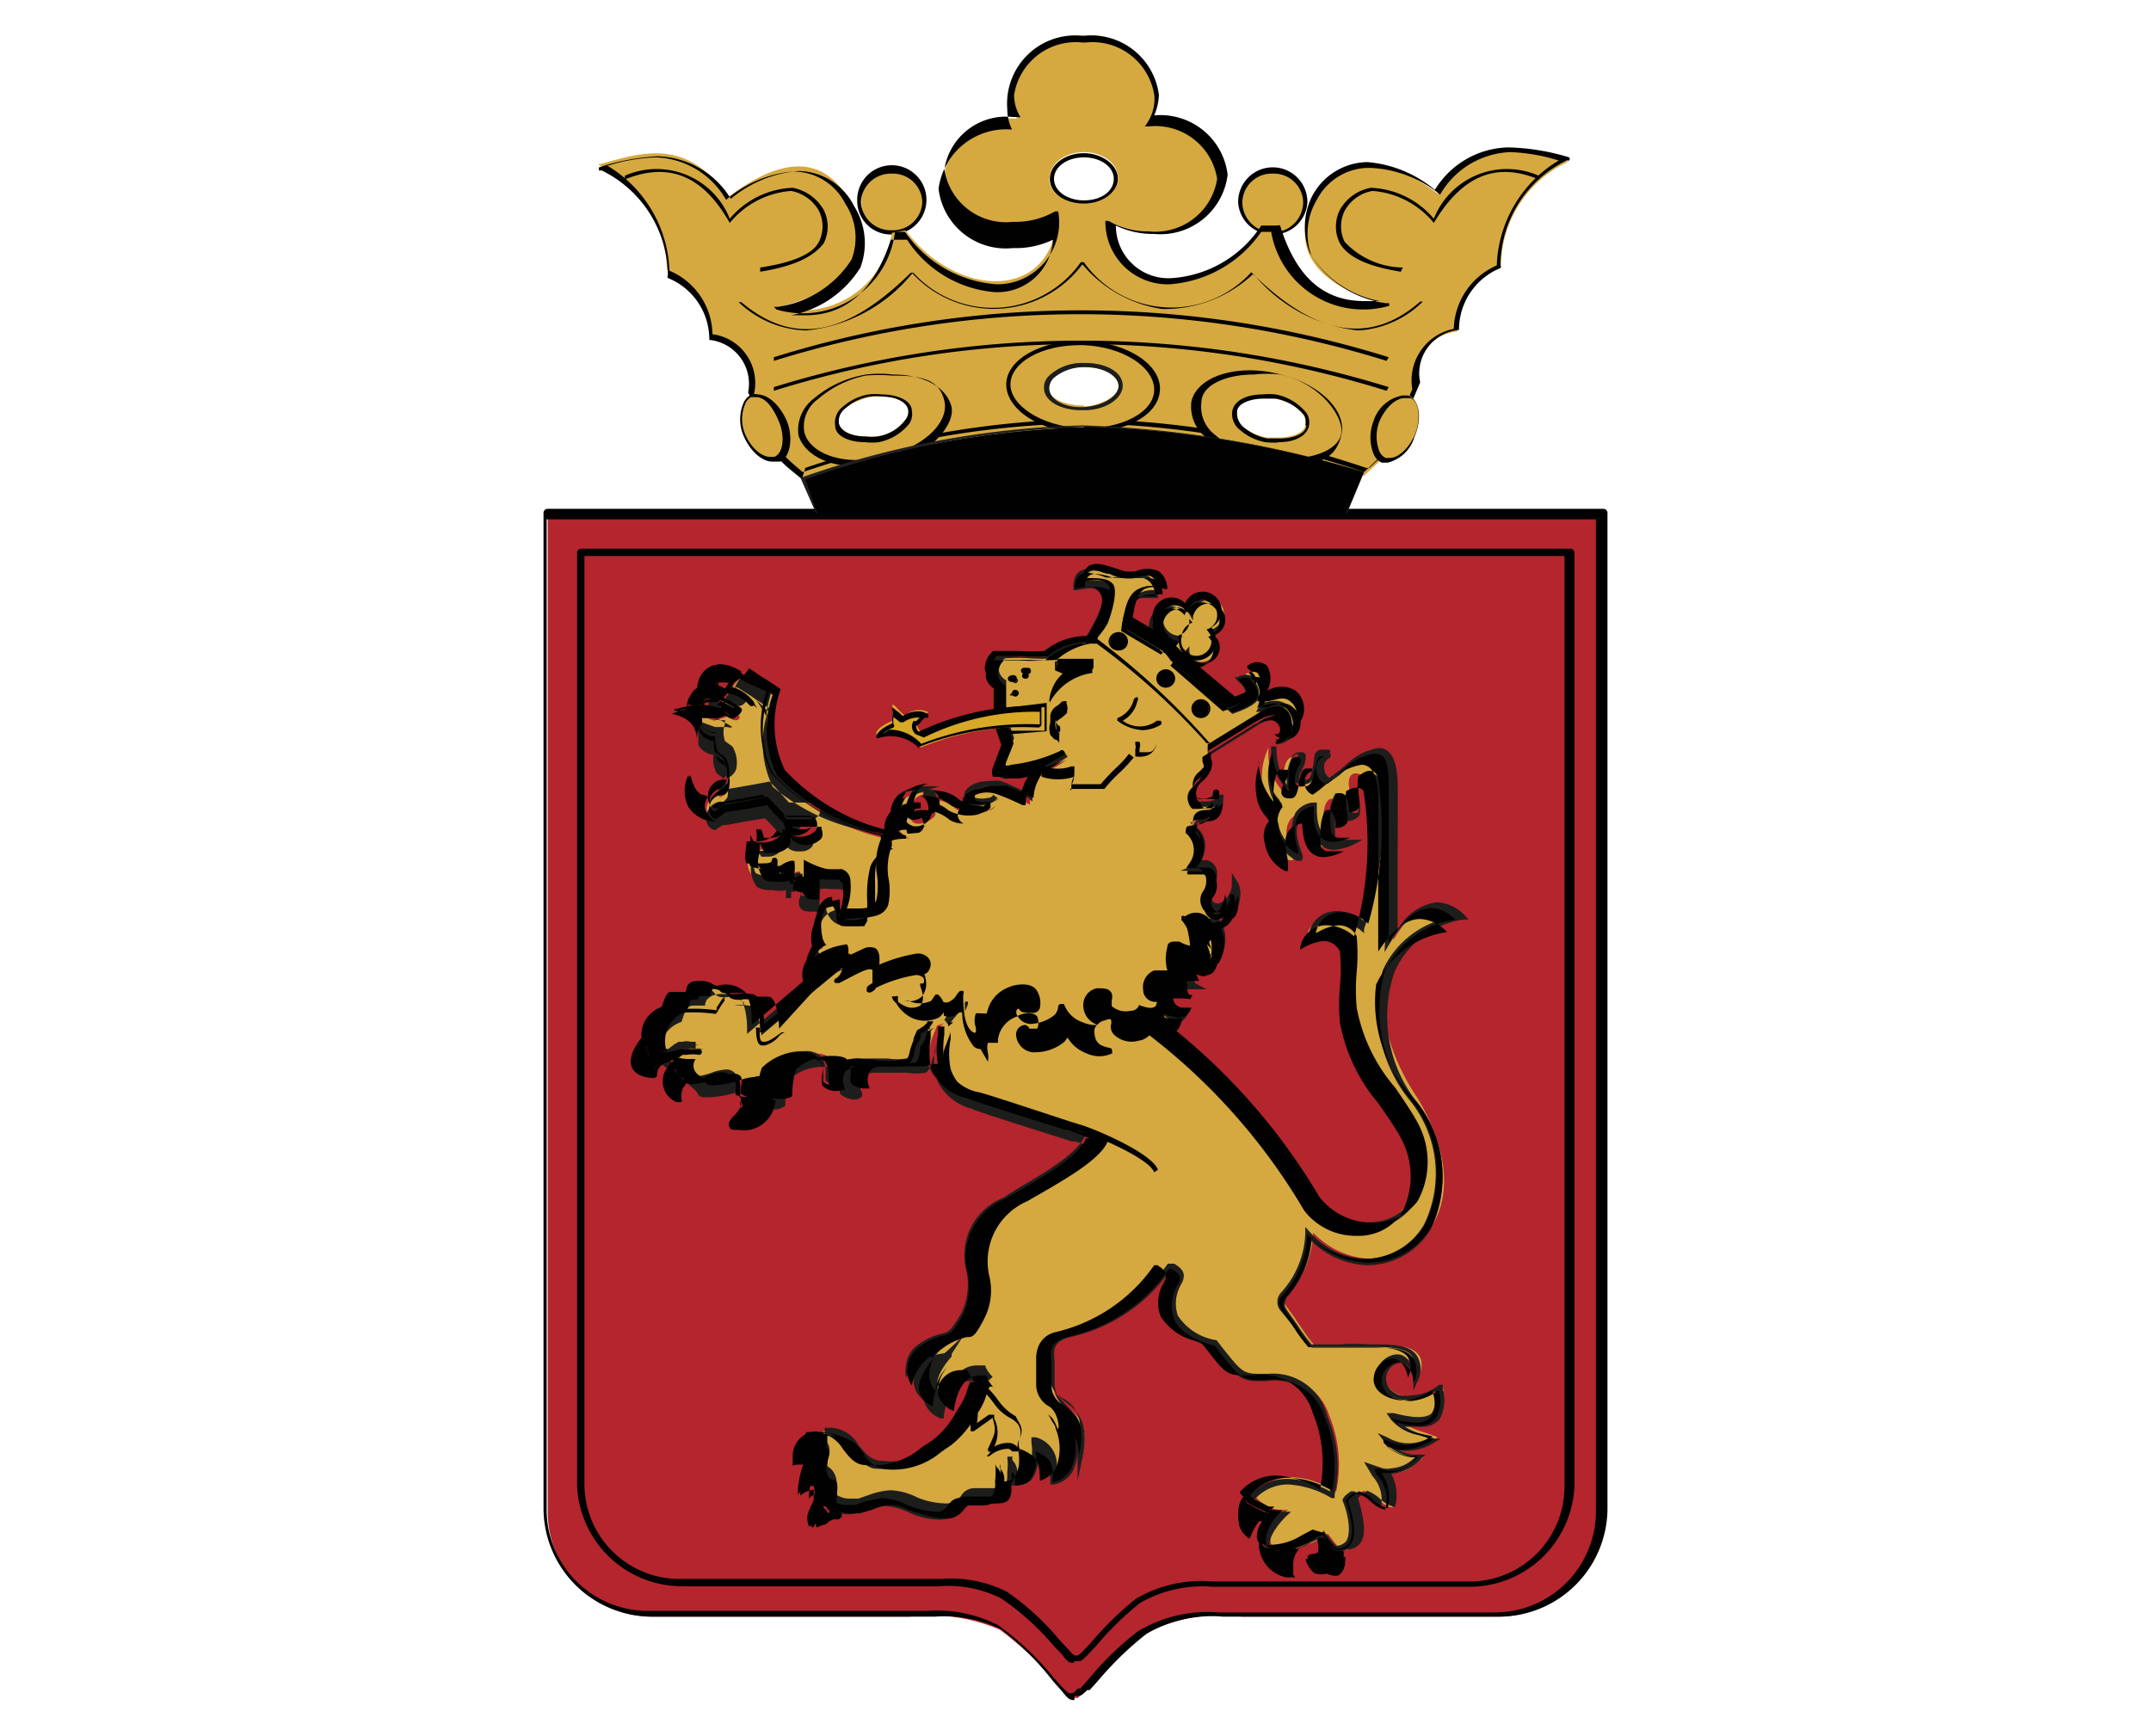 <svg id="Capa_1" data-name="Capa 1" xmlns="http://www.w3.org/2000/svg" viewBox="0 0 41 33.09"><defs><style>.cls-1{fill:#b4252d;}.cls-1,.cls-3,.cls-5,.cls-6,.cls-7{fill-rule:evenodd;}.cls-2,.cls-5{fill:#010101;}.cls-3{fill:#d5a940;}.cls-4{fill:#1d1e1c;}.cls-6{fill:#d8a927;}.cls-7,.cls-8{fill:#221f20;}</style></defs><path class="cls-1" d="M30.56,9.82H10.44v19a2,2,0,0,0,2,2h4.9a3.35,3.35,0,0,1,1.72.25,7.06,7.06,0,0,1,1.22,1.17c.13.13.14.13.19.13h.07s0,0,.16-.13a8.54,8.54,0,0,1,1.09-1.08,3.13,3.13,0,0,1,1.88-.34h4.87a2,2,0,0,0,2-2Z"/><path class="cls-2" d="M20.48,32.41h0c-.07,0-.11,0-.23-.16l-.17-.19a5.48,5.48,0,0,0-1-1,2.46,2.46,0,0,0-1.26-.24H12.45a2.07,2.07,0,0,1-2.09-2.05v-19a.08.08,0,0,1,.08-.07H30.56a.08.08,0,0,1,.08.07v19a2.07,2.07,0,0,1-2.09,2.05H23.31a2.47,2.47,0,0,0-1.46.33,6.26,6.26,0,0,0-.91.88l-.17.19-.05,0c-.08.08-.1.1-.16.11h-.08Zm0-.15h0l.06-.07.05,0,.17-.19a5.63,5.63,0,0,1,.93-.9,2.58,2.58,0,0,1,1.55-.36h5.24a1.93,1.93,0,0,0,1.94-1.91V9.9h-20V28.8a1.93,1.93,0,0,0,1.94,1.91h5.32a2.56,2.56,0,0,1,1.34.27,5.18,5.18,0,0,1,1.06,1l.17.19.12.11h.05Z"/><path class="cls-1" d="M29.93,10.53H11.07V28.32A1.87,1.87,0,0,0,13,30.17h4.59a3.16,3.16,0,0,1,1.61.24A6.16,6.16,0,0,1,20.3,31.5c.12.13.13.13.18.13h.07s0,0,.15-.13a7.48,7.48,0,0,1,1-1,3,3,0,0,1,1.76-.32H28a1.87,1.87,0,0,0,1.89-1.85Z"/><path class="cls-2" d="M20.47,31.7c-.08,0-.11,0-.22-.15l-.17-.18a5,5,0,0,0-1-.9,2.25,2.25,0,0,0-1.18-.23H13a2,2,0,0,1-2-1.93V10.53a.08.08,0,0,1,.08-.07H29.93a.08.08,0,0,1,.08.07V28.32a2,2,0,0,1-2,1.93h-4.9a2.37,2.37,0,0,0-1.38.31,5.73,5.73,0,0,0-.83.81l-.18.19,0,0c-.09.09-.11.11-.17.11h-.08Zm-2.53-1.6a2.38,2.38,0,0,1,1.26.25,5,5,0,0,1,1,.92l.17.18a.56.56,0,0,0,.11.11h.07l.07-.06,0,0,.18-.19a6,6,0,0,1,.85-.83,2.46,2.46,0,0,1,1.47-.33H28a1.81,1.81,0,0,0,1.82-1.78V10.6H11.14V28.32A1.81,1.81,0,0,0,13,30.1h5Z"/><path class="cls-3" d="M15.55,15.74l0,0c.13.34-.49.41-.63.15,0,0,0,0,0,0,0,.17-.13.31-.35.31H14.4L14.31,16c0,.22-.13.45,0,.65s.61.11.59-.05a2.62,2.62,0,0,1,0,.29s.08-.11.09-.14.15-.13.25-.14c.08.3-.16.46.32.45,0-.06-.06-.43,0-.42s.34-.05.4,0,.17,0,.19.23a2.12,2.12,0,0,1-.09.6c.19,0,.37,0,.51-.06a.16.16,0,0,1-.07.07c-.13,0,0,.07-.32.07S16,17.4,16,17.16c-.39,0-.43.73-.24.85a.46.46,0,0,0-.26.56,1.07,1.07,0,0,1,.7-.4.22.22,0,0,1,0,.11l-.21.08-1.5,1.27c0-.13,0-.59-.21-.63s-.34.08-.42-.06-.65-.28-.65.07c-.36,0-.33-.1-.46.28a.57.57,0,0,0-.39.68c0,.18.54.26.65.11s.2-.18.51-.18c-.29,0-.13,0-.34.06,0,0-.42.19-.27.44,0,.06.12.17.19.19s.56,0,.66,0,.47-.14.46.17v0a.21.21,0,0,0,0,.11.53.53,0,0,0,.53,0,1.55,1.55,0,0,1,.07-.52c.12-.22.85-.38,1-.17s.06.32.1.44.37.1.34,0c-.17-.72.8-.29,1.28-.46h0l.07,0s.07,0,.11-.2.12-.33.14-.41A.55.55,0,0,0,18,19.5l-.07.06a2.78,2.78,0,0,0,0,.71.91.91,0,0,0,.67.59c.08.05,1.77.58,2,.64l.41.15h0c-.14.4-1.18.92-1.55,1.15-1.31.82-.4,1.52-.8,2.22s-.22.19-.82.59a.55.55,0,0,0-.13.78.94.94,0,0,1,.4-.61c0,.05-.69.67,0,1,0-.21.13-.78.64-.69a.78.78,0,0,0,.15.24l0,0s-.06-.05-.07,0a1.64,1.64,0,0,1-.22.49v0a1.93,1.93,0,0,1-.51.62c-.52.34-.62.48-1.26.46-.46,0-.45-.76-1.14-.61-.08.24,0,.19.06.36s-.12.22-.08.44.21,0,.21.36v.23a.55.55,0,0,0,.48.06c.56-.17.55-.25,1.09,0,.25.11.7.23.88,0s.22-.12.47-.12.42.06.43-.28a1.34,1.34,0,0,0,0-.4c0,.15.13.08.13.38.26,0,.3-.12.37-.34a1.07,1.07,0,0,0,0-.31h0c.33.14.36.25.36.61.6-.13.44-1,.27-1.19a1.84,1.84,0,0,1,.26.68c.23-1.06-.54-.76-.54-1.34V26c0-.21-.12-.47.34-.59a3.13,3.13,0,0,0,1.9-1.28l0,0c.13.09.28.15.19.34-.25.49-.18.92.7,1.17.51.65.48.66,1,.64a1,1,0,0,1,1.11.69,2.46,2.46,0,0,1,.14,1.46c-.68-.38-1.2-.35-1.56.07a.66.66,0,0,0,.64.28c-.43.42-.37.68-.24.75a1.52,1.52,0,0,0,1-.29c.15.19.22.31.3.31.52,0,.16-.93.16-.93s.2-.17.21-.2c.26.06.3.26.56.32a.7.7,0,0,0-.16-.7c.21.08.43.06.75-.26-.28-.07-.47-.07-.65-.29a.88.88,0,0,0,.92-.09c-.3-.13-.56-.14-.72-.37.73.2.94,0,.82-.59a.79.79,0,0,1-.8.16c-.77-.27.17-1.26.33-.31.29-.68-.43-.65-.84-.65s-.83.05-1.14,0c-.17-.19-.33-.47-.49-.68s-.08-.22,0-.29a1.85,1.85,0,0,0,.47-1.17c1.23,1.26,3.5,0,2-2.55-1-1.48-.92-3.07.84-3.45-.4-.4-.85-.35-1.31.42l0-.63c0-.79,0-1.58,0-2.37s-.44-.66-.88-.3c0,0-.29.25-.35.26l0,0c-.16,0-.26-.41,0-.49,0,0,.06-.06-.07-.06S25,15,24.8,15c-.49,0,.13-.56-.13-.57s-.2.53-.2.68h0a1.1,1.1,0,0,1-.29-.86,1.34,1.34,0,0,0-.09.89h0a1.19,1.19,0,0,0,.2.32c-.22.2-.06.81.29.94l.07,0c0-.07-.4-.8.21-.92h0c0,.23,0,.93.77.56-.16,0-.39.08-.41-.16-.06-.94.37-.7.32-.29.42,0,.15-.43.17-.69s.29-.15.36,0a6.51,6.51,0,0,1-.18,2.81c-.37-.33-.94-.32-1,.23.41-.27.65-.21.79,0,0,.5-.07.86,0,1.36,0,.72.76,1.47,1.17,2.2.75,2-1.25,2.3-1.89,1.4a11.73,11.73,0,0,0-3-3.38l0-.09s0,0,0,0h0c.22.08.44.15.53-.16a1.24,1.24,0,0,1-.2.06c-.25,0-.22-.44,0-.48,0,0,.32,0,.36,0-.14-.08-.13-.57,0-.56s.39.24.36.06,0-.47-.17-.52a1.54,1.54,0,0,1,.23.55c.16,0,.2-.39.19-.52s-.1-.32-.19-.33,0,0,0,0c.16,0,.38,0,.46-.24,0-.09.07-.26,0-.35a.45.45,0,0,1-.21.36c-.29.09-.32-.25-.21-.4v0c.1-.12.13-.37-.08-.43h0a2.25,2.25,0,0,0-.26,0l0,0,.07-.09c.25-.3-.1-.58-.1-.62,0-.34.51.08.51-.63,0,.22-.41.2-.42.14a.28.28,0,0,1,0-.42c.14-.11.28-.3.19-.48v0l0-.09.91-.57c.71-.46.68.29.49.32,0,0,0,0,0,0a.36.36,0,0,0,.21-.66c-.21-.18-.5,0-.62.05.21-.33.09-.74-.27-.57.24.26.3.43-.3.64l-1.06-.89.2-.23a.31.31,0,0,0,.31.25.34.34,0,0,0,.33-.33.33.33,0,0,0-.12-.24.32.32,0,0,0,.23-.31.32.32,0,0,0-.64-.06.33.33,0,0,0-.28-.15.32.32,0,0,0-.33.32.38.38,0,0,0,.33.32l-.17.24-.79-.46c.06-.46.16-.77.68-.66-.07-.57-.54-.24-.77-.29s-.74-.39-.74.15c1-.16.36.74.23,1,0,.09,0,.11-.08.08s-.27,0-.72.3c-.37,0-.63,0-1,0-.23.22-.15.41,0,.51s.05.44.08.66l.15.44c-.06.14-.11.28-.16.41s0,.26.26.21a2.86,2.86,0,0,0,.95-.27c-.14.1-.33.19-.47.29l.09,0h-.07l0,0s-.06,0-.07.06h0l-.11.2a.82.82,0,0,0-.07.3,4.21,4.21,0,0,0-.51-.23c-.6-.14-.93.34-.28.34a.18.18,0,0,0,.13-.08.71.71,0,0,1-.74.06.71.71,0,0,0-.59-.18c.13,0,.19.15.19.27s-.6.41-.46-.14c.05-.2.17-.22.33-.27a.77.77,0,0,0-.5.14.43.43,0,0,0-.11.41.36.36,0,0,0,.28.33l0,0a.59.59,0,0,0-.42.06s0-.05,0-.05a4,4,0,0,1-2.14-1.19,2.1,2.1,0,0,1-.07-1.55l-.63-.41c0,.1-.16.24-.2.34.17.09.38.16.47.3a.75.75,0,0,0-.51-.25c0,.05-.13.15-.16.2a1.75,1.75,0,0,1,.39.22c0,.08-.1.11-.23,0l-.26.08-.26-.1c0,.12,0,.24,0,.36a.3.3,0,0,0,.3.17.56.56,0,0,0,0,.38l.15.11c.1.23.16.44-.08.54-.06-.19-.43.25-.14.38l.2-.13.79-.14.39.42.43,0,.12,0Zm2.55,3.65h0l-.09.08a.24.24,0,0,0,.06-.08Zm.33-.26Zm1.18,8.4v0s0,0,0,0Z"/><path class="cls-4" d="M25.51,29.6c-.08,0-.14-.08-.24-.2l-.07-.09L25,29.4a1.22,1.22,0,0,1-.8.18h0a.25.25,0,0,1-.12-.17.76.76,0,0,1,.26-.57.65.65,0,0,1-.55-.3l0,0,0,0c.37-.42.9-.46,1.56-.11A2.28,2.28,0,0,0,25.2,27a.93.93,0,0,0-1.06-.67H24c-.35,0-.42-.08-.78-.54l-.08-.11a1.11,1.11,0,0,1-.79-.52.8.8,0,0,1,.07-.71c.06-.12,0-.16-.11-.24h0a3.15,3.15,0,0,1-1.91,1.28c-.33.09-.32.24-.3.43v.45c0,.21.11.28.24.38s.44.31.3,1l-.1.48V27.7a.06.06,0,0,0,0,0,1,1,0,0,1-.09.34.51.51,0,0,1-.36.26l-.07,0v-.07c0-.31,0-.41-.24-.52,0,.06,0,.14,0,.23h0c-.06.21-.12.38-.42.38H19.2v0c0-.05,0-.09,0-.12v.15c0,.27-.13.32-.3.32h-.42a.2.2,0,0,0-.19.11.47.47,0,0,1-.41.19,1.42,1.42,0,0,1-.54-.13,1.27,1.27,0,0,0-.47-.13,1.2,1.2,0,0,0-.35.08l-.24.07a.59.59,0,0,1-.21,0,.67.67,0,0,1-.31-.09l0,0v0a.42.42,0,0,0,0-.16v-.07c0-.21-.05-.22-.1-.24a.13.13,0,0,1-.1-.11.29.29,0,0,1,0-.24.21.21,0,0,0,0-.2.66.66,0,0,0,0-.11c0-.06-.07-.11,0-.27v0h0l.19,0a.72.72,0,0,1,.58.36c.11.14.21.27.38.27a1.38,1.38,0,0,0,1-.32l.2-.13a2,2,0,0,0,.45-.53l.05-.08v0a.91.91,0,0,0,.14-.29l.07-.19,0,0h0a.41.41,0,0,1-.08-.13h-.07c-.34,0-.43.37-.48.65v.06l-.06,0a.52.52,0,0,1-.32-.33h0l-.06-.07a.44.44,0,0,1-.13-.39.63.63,0,0,1,.26-.46,1.64,1.64,0,0,1,.48-.23c.11,0,.14,0,.32-.35a1.14,1.14,0,0,0,.08-.75,1.29,1.29,0,0,1,.74-1.48l.28-.16c.42-.24,1.11-.64,1.24-.94a2,2,0,0,0-.33-.12l-.06,0c-1.71-.54-1.87-.6-1.9-.62a1,1,0,0,1-.7-.62,1.78,1.78,0,0,1,0-.59h0l0,.12-.07.18a.33.33,0,0,1-.11.22h0l0,0h0a1.19,1.19,0,0,1-.36,0h-.51c-.19,0-.3,0-.35.1a.28.28,0,0,0,0,.28.17.17,0,0,1,0,.07.18.18,0,0,1-.15.06.43.43,0,0,1-.27-.11h0a1.2,1.2,0,0,1,0-.2.52.52,0,0,0-.06-.23c0-.05-.12-.08-.25-.08a.94.94,0,0,0-.67.25,1.53,1.53,0,0,0-.06.49v0h0a.36.36,0,0,1-.23.07.67.67,0,0,1-.37-.11h0v0a.62.62,0,0,1,0-.12v0a.28.28,0,0,0,0-.16.12.12,0,0,0-.09,0,.92.92,0,0,0-.26.07,2,2,0,0,1-.52.09c-.11,0-.17,0-.2-.07s-.14-.13-.18-.19h0a.24.24,0,0,1,0-.22h-.06c-.18,0-.44-.07-.48-.23a.63.63,0,0,1,.41-.73c.08-.24.11-.31.24-.31h.21c0-.14.14-.22.31-.22a.56.56,0,0,1,.43.17c0,.05,0,.05.07.05H14a.75.75,0,0,1,.26,0c.19,0,.24.38.25.57l1.42-1.2.19-.08h0a1,1,0,0,0-.62.36l-.06.11,0-.11a.51.51,0,0,1,0-.38.49.49,0,0,1,.19-.21.81.81,0,0,1,0-.58.4.4,0,0,1,.37-.31H16v.05a.48.48,0,0,0,.05.28.81.81,0,0,0,0-.11,1,1,0,0,0,.07-.47.15.15,0,0,0-.1-.14.18.18,0,0,1-.07,0h-.12a.59.59,0,0,0-.2,0v0h0a1,1,0,0,0,0,.33v.1h-.08c-.16,0-.25,0-.3-.08a.21.21,0,0,1,0-.19,1.07,1.07,0,0,0,0-.18l-.11.07-.06,0,0,.06,0,.06-.1,0v-.15a.55.55,0,0,1-.24,0c-.07,0-.28,0-.33-.09a.57.57,0,0,1-.07-.5,1.35,1.35,0,0,0,0-.18v-.16l.08.13s.06.11.09.16a.33.33,0,0,0,.1,0h0a.31.31,0,0,0,.26-.1.16.16,0,0,0,0-.13v0l.09,0h0a.3.3,0,0,0,.28.13.28.28,0,0,0,.24-.09.14.14,0,0,0,0-.14v0h-.09l-.44,0h0c-.12-.14-.24-.27-.37-.4l-.36.06-.39.07-.06,0-.13.09H13.6a.22.22,0,0,1-.13-.27c0-.12.13-.26.24-.26a.08.08,0,0,1,.07,0,.28.28,0,0,0,.09-.1.56.56,0,0,0-.07-.34l-.14-.11h0v0a.56.56,0,0,1-.06-.35.38.38,0,0,1-.29-.19v0h0c0-.06,0-.12,0-.18s0-.12,0-.18v-.07l.07,0,.25.09.1,0,.13,0h0l0,0a.14.14,0,0,0,.1,0h0a2.16,2.16,0,0,0-.34-.18l0,0,0-.05.08-.11a.46.46,0,0,0,.07-.1l0,0h0v0a1.06,1.06,0,0,1,.1-.17.76.76,0,0,0,.11-.16l0,0,.05,0,.24.15.39.26,0,0v0a1.9,1.9,0,0,0,.07,1.5A3.84,3.84,0,0,0,17,15.9H17l.11,0A.37.37,0,0,1,17,15.6a.48.48,0,0,1,.12-.45.81.81,0,0,1,.48-.16h.07l.24,0-.27.08c-.14.05-.22.07-.26.22s0,.21,0,.25a.11.11,0,0,0,.1,0c.11,0,.24-.09.24-.16s0-.21-.12-.21h0v-.11h0a.79.79,0,0,1,.61.18.55.55,0,0,0,.28.08h0a.19.19,0,0,1-.11-.16c0-.13.18-.27.48-.27a.83.83,0,0,1,.22,0,4.61,4.61,0,0,1,.45.2A1.12,1.12,0,0,1,19.6,15a1.23,1.23,0,0,1,.1-.2l0,0h0l0,0h0l-.05,0,.08-.06h0l-.45.08a.23.23,0,0,1-.33-.26h0l.15-.4c0-.14-.09-.28-.14-.42h0c0-.11,0-.22,0-.33s0-.21,0-.31a.35.35,0,0,1-.16-.24.4.4,0,0,1,.16-.34v0h0a3.73,3.73,0,0,1,.5,0l.48,0c.36-.26.59-.36.75-.3,0,0,0,0,0-.05a.41.41,0,0,1,.06-.11c.11-.2.33-.57.23-.73s-.21-.12-.46-.08h-.06v-.06c0-.28.15-.34.28-.34a1.12,1.12,0,0,1,.36.09l.15,0h0a.94.94,0,0,0,.22,0l.23,0c.21,0,.33.12.37.38v.08l-.08,0-.18,0c-.29,0-.38.21-.43.6l.71.42.1-.13a.44.44,0,0,1-.29-.36.38.38,0,0,1,.38-.38.4.4,0,0,1,.26.1.38.38,0,0,1,.34-.21.38.38,0,0,1,.18.71.35.35,0,0,1,.08.22.39.39,0,0,1-.38.38.35.35,0,0,1-.33-.2l-.1.12,1,.84c.25-.09.38-.17.4-.26s0-.15-.15-.28l-.05-.06.06,0a.3.3,0,0,1,.41.09.53.53,0,0,1,0,.43.88.88,0,0,1,.3-.07.37.37,0,0,1,.25.09.44.44,0,0,1,.13.48.38.38,0,0,1-.36.26h0v-.1h0s0,0,.05,0,.08-.1.07-.2a.16.16,0,0,0-.16-.17.72.72,0,0,0-.36.14l-.88.55h0l0,0h0c.11.24-.1.46-.2.54a.2.2,0,0,0-.07.18.19.19,0,0,0,.06.15h0v0H23s.22,0,.22-.13h.1c0,.47-.22.5-.37.52s-.14,0-.14.1l0,0a.46.46,0,0,1,.07.63l0,0h0c.09,0,.12,0,.13,0h0a.26.26,0,0,1,.18.17.45.45,0,0,1-.07.35h0a.29.29,0,0,0,0,.27.14.14,0,0,0,.18,0,.41.41,0,0,0,.18-.31l0-.24.13.21a.58.58,0,0,1,0,.39h0a.36.36,0,0,1-.38.27.63.63,0,0,1,.12.29.77.77,0,0,1-.12.52.14.14,0,0,1-.12.06h0a.1.1,0,0,1-.08,0,.69.69,0,0,1-.25-.09s0,0-.06,0a.35.35,0,0,0,0,.22.39.39,0,0,0,.07.24l.21.11-.24,0h-.34c-.09,0-.13.14-.12.24a.13.13,0,0,0,.12.14l.13,0,.07,0h0l.05,0v0q-.07.27-.3.27a1,1,0,0,1-.28-.06v0a11.85,11.85,0,0,1,3,3.38,1.17,1.17,0,0,0,1,.47,1,1,0,0,0,.81-.39,1.48,1.48,0,0,0,0-1.43c-.12-.22-.28-.44-.43-.66a3.33,3.33,0,0,1-.74-1.56,5,5,0,0,1,0-.68,2.89,2.89,0,0,0,0-.66.29.29,0,0,0-.27-.18.88.88,0,0,0-.43.17l-.09.06v-.11a.53.53,0,0,1,.55-.49.81.81,0,0,1,.5.18,6.32,6.32,0,0,0,.16-2.7.09.09,0,0,0-.07,0,.28.28,0,0,0-.18.08,1,1,0,0,0,0,.22c0,.16.06.32,0,.41a.3.3,0,0,1-.25.09h0v-.05a.35.35,0,0,0-.06-.28s-.05,0-.07,0-.1.14-.07.58c0,.08,0,.11.13.11h.23l.16,0-.15.08a1,1,0,0,1-.39.11c-.4,0-.43-.47-.45-.67a.32.32,0,0,0-.22.14c-.1.17,0,.44.05.58s0,.13,0,.16v0h0l-.09,0h0a.76.76,0,0,1-.41-.55.56.56,0,0,1,.07-.44l0,0a.93.93,0,0,1-.15-.26h0a1.2,1.2,0,0,1,0-.76l0-.11a.42.42,0,0,1,0-.06l.1,0v.05a1.25,1.25,0,0,0,.2.68,1,1,0,0,1,.12-.57.19.19,0,0,1,.14-.05h0a.1.1,0,0,1,.1.05c0,.06,0,.14-.05.24s-.1.19-.07.23.07,0,.14,0h0c.07,0,.09-.12.12-.27s0-.3.18-.3.14,0,.14.07a.08.08,0,0,1,0,.09.18.18,0,0,0-.11.2.23.23,0,0,0,.1.18v0h0l.2-.15.13-.11a1.11,1.11,0,0,1,.61-.31c.22,0,.35.22.36.66s0,1,0,1.54v.83l0,.44a1,1,0,0,1,.75-.53.8.8,0,0,1,.54.26l.06.07-.09,0a1.7,1.7,0,0,0-1.32,1A2.64,2.64,0,0,0,27,21a2.32,2.32,0,0,1,.28,2.42,1.41,1.41,0,0,1-1.23.7A1.58,1.58,0,0,1,25,23.66a1.87,1.87,0,0,1-.48,1.08c0,.05-.07.11,0,.22l.21.3a3.52,3.52,0,0,0,.27.37l.53,0a4,4,0,0,1,.58,0h.1c.32,0,.66,0,.8.22a.49.49,0,0,1,0,.5l-.07.16,0-.17c0-.23-.13-.36-.25-.36a.31.31,0,0,0-.27.27c0,.09,0,.25.26.35a.67.67,0,0,0,.24,0,.85.85,0,0,0,.51-.2l.07,0,0,.08a.71.71,0,0,1-.07.59.46.46,0,0,1-.37.13l-.28,0a1.19,1.19,0,0,0,.32.14l.26.09.1,0-.09.05a1,1,0,0,1-.7.17,1,1,0,0,0,.26.08l.15,0,.09,0-.06.06a.9.9,0,0,1-.59.31h0a.85.85,0,0,1,.07.63l0,0h0a.62.62,0,0,1-.3-.17.74.74,0,0,0-.23-.14l-.06.05s-.1.06-.11.09.21.6.05.84a.31.31,0,0,1-.27.14Zm-.28-.42,0,0a1.47,1.47,0,0,0,.1.13c.06.08.12.16.15.16v0a.26.26,0,0,0,.18-.09c.12-.19,0-.62-.07-.77h0c0-.07.09-.13.16-.18l.05,0v0h0a.76.76,0,0,1,.3.17.64.64,0,0,0,.22.14.67.67,0,0,0-.16-.6L26,27.87l.35.12a.46.46,0,0,0,.19,0,.68.68,0,0,0,.44-.22h-.05a.86.86,0,0,1-.54-.28l-.13-.17.2.09a.78.78,0,0,0,.78,0L27,27.35a.89.89,0,0,1-.49-.29l-.08-.12.14,0q.57.15.72,0a.52.52,0,0,0,.06-.42.82.82,0,0,1-.79.12.42.42,0,0,1-.33-.46.44.44,0,0,1,.38-.36c.07,0,.22,0,.31.27a.28.28,0,0,0,0-.23c-.12-.18-.51-.18-.72-.18H26l-.49,0c-.2,0-.41,0-.57,0h0a4.1,4.1,0,0,1-.29-.4L24.42,25a.26.26,0,0,1,0-.36,1.76,1.76,0,0,0,.46-1.13v-.12l.08.09A1.52,1.52,0,0,0,26,24a1.31,1.31,0,0,0,1.14-.65A2.22,2.22,0,0,0,26.89,21a2.76,2.76,0,0,1-.53-2.51,1.77,1.77,0,0,1,1.3-1,.61.61,0,0,0-.39-.17c-.25,0-.51.22-.77.65l-.11.18.05-.84c0-.27,0-.55,0-.83,0-.5,0-1,0-1.54s-.09-.55-.25-.55a1,1,0,0,0-.55.29h0l-.1.09-.22.16a.1.1,0,0,1-.08,0h0c-.09,0-.15-.1-.19-.19,0,.11-.07.21-.19.21a.25.25,0,0,1-.23-.09c-.06-.1,0-.22.06-.34a.53.53,0,0,0,.06-.14h0l-.06,0c-.1.1-.09.42-.09.56v.05a.06.06,0,0,1,0,.06h-.06a1,1,0,0,1-.3-.59.93.93,0,0,0,0,.55h0a.59.59,0,0,0,.14.23.35.35,0,0,0,.06.09l0,0,0,0a.38.38,0,0,0-.07.38.62.62,0,0,0,.32.46v0a.86.86,0,0,1,0-.67.46.46,0,0,1,.32-.2l.09,0v.12c0,.3.07.57.34.57h.07a.2.2,0,0,1-.16-.2,1,1,0,0,1,.1-.66.15.15,0,0,1,.11,0,.17.17,0,0,1,.12.06.42.42,0,0,1,.09.3.16.16,0,0,0,.11,0c.05-.06,0-.2,0-.33a2.66,2.66,0,0,1,0-.28v0h0a.45.45,0,0,1,.27-.12.2.2,0,0,1,.17.09h0A6.47,6.47,0,0,1,26,17.71l0,.08-.06-.05a.79.79,0,0,0-.5-.21.41.41,0,0,0-.42.29q.53-.29.75.12h0a5,5,0,0,1,0,.68,3.05,3.05,0,0,0,0,.68,3.19,3.19,0,0,0,.72,1.5c.15.22.31.45.43.67h0a1.58,1.58,0,0,1,0,1.53,1.11,1.11,0,0,1-.9.43A1.29,1.29,0,0,1,24.89,23h0a11.55,11.55,0,0,0-2.95-3.36h0l0-.13v0l0,0v-.05l.1,0a1,1,0,0,0,.26.06.19.19,0,0,0,.16-.09l-.11,0a.24.24,0,0,1-.23-.23.32.32,0,0,1,.21-.35h.26a.71.71,0,0,1,0-.43c0-.1.08-.12.12-.12h0l.1,0a.56.56,0,0,0,.2.09V18.3c0-.07,0-.18-.05-.27a1.11,1.11,0,0,0-.12-.18l-.11-.15.18.07A.35.35,0,0,1,23,18h0l.06.17,0,.13h0a.77.77,0,0,0,.1-.44c0-.08-.1-.28-.15-.28h0v0h0v-.07h0v0h.13c.14,0,.27,0,.32-.2h0v0a.39.39,0,0,1-.14.12.24.24,0,0,1-.31-.11.36.36,0,0,1,0-.37v0a.28.28,0,0,0,.06-.25.16.16,0,0,0-.11-.1H22.5l.29-.11.06-.08a.37.37,0,0,0-.06-.51s-.05-.06-.05-.08c0-.18.14-.2.24-.22a.24.24,0,0,0,.26-.22.45.45,0,0,1-.2,0c-.06,0-.15,0-.19,0a.35.35,0,0,1-.1-.17.31.31,0,0,1,.1-.33c.08-.07.26-.25.18-.42v0l0,0v-.09l.93-.58a.77.77,0,0,1,.42-.16.27.27,0,0,1,.27.26.88.88,0,0,1,0,.17.3.3,0,0,0,.09-.13.35.35,0,0,0-.1-.38.28.28,0,0,0-.18-.06.7.7,0,0,0-.29.08l-.1,0-.13,0,.07-.11a.48.48,0,0,0,.06-.45.17.17,0,0,0-.2-.07.4.4,0,0,1,.13.32c0,.13-.19.24-.51.35h0l-1.11-.94.29-.35,0,.1a.26.26,0,0,0,.26.21.29.29,0,0,0,.28-.28.26.26,0,0,0-.1-.2L23,12l.09,0a.28.28,0,1,0-.35-.31l0,.14-.07-.12a.28.28,0,0,0-.23-.13.27.27,0,0,0-.27.27.33.33,0,0,0,.27.27h.1l-.26.36-.85-.51v0c.05-.37.13-.72.54-.72h.13c0-.2-.15-.23-.25-.23l-.21,0a.74.74,0,0,1-.25,0,.49.49,0,0,1-.18-.05,1,1,0,0,0-.33-.09c-.08,0-.16,0-.17.18.26,0,.43,0,.5.13s-.09.61-.23.84a.44.44,0,0,1-.06.1s0,.05,0,.06,0,.06-.06.06h-.12a1.23,1.23,0,0,0-.61.3h0a3.86,3.86,0,0,1-.5,0,3.54,3.54,0,0,0-.47,0,.31.31,0,0,0-.12.24.27.27,0,0,0,.14.18h0v0c0,.11,0,.23,0,.34s0,.21,0,.32l.15.44h0v0l-.15.41a.14.14,0,0,0,0,.12s.09,0,.18,0a2.67,2.67,0,0,0,.93-.26l.06.09-.24.14-.14.08.23.07-.31,0,0,0-.05,0h0v0h0c0,.06-.08.14-.09.17a.77.77,0,0,0-.07.28v.11l-.08-.07s-.42-.2-.49-.22a.71.71,0,0,0-.2,0c-.25,0-.37.11-.37.16s0,0,.05.06a.56.56,0,0,0,.25,0s.07,0,.09-.06l.08.06c-.07.12-.29.16-.44.16a.65.65,0,0,1-.37-.09.66.66,0,0,0-.38-.16.37.37,0,0,1,.06.21c0,.14-.19.26-.35.26a.21.21,0,0,1-.18-.07.38.38,0,0,1,0-.34.34.34,0,0,1,.08-.17l-.17.09a.41.41,0,0,0-.09.37.33.33,0,0,0,.25.28h0l.23,0-.22.07h-.23a.48.48,0,0,0-.18.06l-.11.07,0-.13h0a4.07,4.07,0,0,1-2.09-1.2h0a1.64,1.64,0,0,1-.18-1.06l-.25-.24a.73.73,0,0,0-.45-.24.21.21,0,0,1-.06.08.1.1,0,0,1,0,0,2.3,2.3,0,0,1,.35.2l0,0,0,0s-.06.1-.15.1a.24.24,0,0,1-.14-.06l-.11,0-.12,0h0l-.2-.07v.11s0,.1,0,.16a.27.27,0,0,0,.25.13h.06v.06a.51.51,0,0,0,0,.34l.14.1h0a.59.59,0,0,1,.07.44.3.3,0,0,1-.18.17l0,0,0-.05h0s-.12.08-.14.17,0,.11,0,.14l.1-.06.07,0h0l.41-.07.38-.07h0l0,0c.13.13.25.27.37.4h.41l.06,0h.1v0l0,0a.27.27,0,0,1,0,.24.43.43,0,0,1-.33.14A.43.43,0,0,1,15,16a.22.22,0,0,1-.05.08.43.43,0,0,1-.34.14h-.21v0c0,.16-.06.3,0,.42h0a.38.38,0,0,0,.24.05c.15,0,.23,0,.24-.06H15v.11h0l0,0a.51.51,0,0,1,.21-.1h.05v.05a.58.58,0,0,1,0,.26c0,.06,0,.1,0,.12a.36.36,0,0,0,.19,0c0-.2,0-.34,0-.39l0,0a.53.53,0,0,1,.28,0h.19v0h0a.24.24,0,0,1,.16.23,1.15,1.15,0,0,1-.07.52v0h.15a1.11,1.11,0,0,0,.28,0l.13,0-.06.11a.3.3,0,0,1-.09.1h0l-.07,0s-.07,0-.27,0-.33-.19-.34-.37a.31.31,0,0,0-.2.23c-.07.22,0,.47.05.52l.09.06-.1,0a.37.37,0,0,0-.2.19.45.45,0,0,0,0,.19,1.19,1.19,0,0,1,.67-.32h0v0a.19.19,0,0,1,0,.13v0l-.24.1-1.57,1.34v-.12c0-.22-.06-.55-.17-.58a.81.81,0,0,0-.22,0h-.08a.18.18,0,0,1-.16-.09.45.45,0,0,0-.34-.13c-.14,0-.21.06-.21.17v0h-.31c-.05,0-.06,0-.15.25v0h0a.54.54,0,0,0-.36.63c0,.08.19.15.37.15a.26.26,0,0,0,.14,0,.92.92,0,0,1,.19-.13l0,0h0l.07,0h0a.28.28,0,0,1,.15,0h.1V20a.6.6,0,0,0-.23,0h0l-.07.05-.16.09,0,.05c-.07.07-.08.13,0,.2h0c0,.05.1.15.16.16h0v0s0,0,.1,0a2.05,2.05,0,0,0,.48-.09.87.87,0,0,1,.3-.07.21.21,0,0,1,.16.06.32.32,0,0,1,.07.23v.11a.55.55,0,0,0,.28.07l.15,0a1.43,1.43,0,0,1,.07-.52,1,1,0,0,1,.76-.3.4.4,0,0,1,.34.12.64.64,0,0,1,.07.28.65.65,0,0,0,0,.16.3.3,0,0,0,.19.08h.05a.45.45,0,0,1,0-.37.56.56,0,0,1,.44-.13h.51a1,1,0,0,0,.33,0h0l.06,0h0s.05,0,.08-.16,0-.11.07-.2.06-.17.07-.21v0h0l.14-.07.06.08-.05,0v.13a1.53,1.53,0,0,0,0,.54.87.87,0,0,0,.64.56h0l1.89.61.06,0,.41.15.14.06-.16,0c-.15.34-.83.73-1.29,1l-.27.17a1.17,1.17,0,0,0-.69,1.38,1.25,1.25,0,0,1-.1.82c-.19.33-.24.36-.39.39a1.26,1.26,0,0,0-.45.22.53.53,0,0,0-.21.38.59.59,0,0,0,0,.23A.94.94,0,0,1,18,25.8l.06-.05.3-.28-.22.34,0,.05c-.08.09-.32.37-.27.6a.39.39,0,0,0,.19.24c0-.23.16-.67.57-.67h.15v0s0,.07.14.22l0,0,0,0s-.05.05-.08.05h0l-.05.13a1.17,1.17,0,0,1-.15.31v0l-.05.08a2,2,0,0,1-.48.57l-.2.12a1.41,1.41,0,0,1-1.09.34c-.22,0-.34-.16-.46-.31a.64.64,0,0,0-.5-.32l-.14,0c0,.1,0,.12,0,.16a.48.48,0,0,1,.06.14.29.29,0,0,1,0,.27.23.23,0,0,0,0,.17s0,0,0,0,.17.08.17.34v.2a.46.46,0,0,0,.23.07l.18,0,.23-.08a1.41,1.41,0,0,1,.39-.08,1.27,1.27,0,0,1,.51.14,1.49,1.49,0,0,0,.5.11.36.36,0,0,0,.32-.13.3.3,0,0,1,.28-.16h.42c.12,0,.18,0,.19-.23,0,0,0-.06,0-.08a1.38,1.38,0,0,0,0-.29v0l.1,0v0a.15.15,0,0,0,0,.07.33.33,0,0,1,.09.25c.18,0,.21-.11.27-.3a.77.77,0,0,0,0-.28v-.11l.08,0a.54.54,0,0,1,.4.6.5.5,0,0,0,.23-.2,1,1,0,0,0,0-.74l-.07-.15-.2-.37.27.3a.46.46,0,0,1,.1.18h0c0,.07.07.15.11.24a.59.59,0,0,0-.3-.59.51.51,0,0,1-.28-.46V26s0-.07,0-.11,0-.42.38-.53a3.08,3.08,0,0,0,1.88-1.27h0l.06,0,0,0,.06,0c.11.07.25.16.15.36a.74.74,0,0,0-.08.63,1.07,1.07,0,0,0,.74.47h0l.1.13c.36.45.4.51.7.51h.19A1.06,1.06,0,0,1,25.3,27a2.43,2.43,0,0,1,.14,1.49v.07l-.06,0a1.79,1.79,0,0,0-.83-.26.85.85,0,0,0-.64.29.55.55,0,0,0,.48.23h.22l-.1.09c-.31.32-.32.5-.31.57a.11.11,0,0,0,0,.1,1.13,1.13,0,0,0,.74-.17l.21-.12ZM14,13.11l.07,0a.8.8,0,0,1,.37.27l.17.27c0-.14.05-.29.09-.46L14.33,13l-.19-.12-.08.12Zm5.67,14.43-.1,0s0,0,0,0h0l.1,0h0Zm-1.59-8L18,19.44l.05-.07v-.05l.05,0h0l.16,0Zm.31-.26v-.12c0-.06,0-.07.05-.07h0l0,0a.08.08,0,0,1,0,.08Zm0-.16s0,0,0,0h0Z"/><path class="cls-2" d="M25.51,29.56c-.06,0-.12-.07-.21-.18a.47.47,0,0,0-.09-.12l-.2.11a1.17,1.17,0,0,1-.78.17h0a.21.21,0,0,1-.1-.15c0-.09,0-.29.31-.6h-.05a.63.63,0,0,1-.56-.28h0a.92.92,0,0,1,.72-.34,1.77,1.77,0,0,1,.84.25A2.37,2.37,0,0,0,25.24,27a1,1,0,0,0-1.1-.69H24c-.33,0-.4-.09-.75-.53l-.09-.12c-.42-.12-.68-.28-.78-.51a.78.78,0,0,1,.08-.68c.07-.15,0-.2-.13-.28l-.05,0h0a3.17,3.17,0,0,1-1.91,1.29c-.36.09-.35.27-.33.46,0,0,0,.08,0,.11v.34a.44.44,0,0,0,.25.41c.2.14.42.3.28.93h0a1,1,0,0,0-.09-.36,1,1,0,0,1-.07.64.54.54,0,0,1-.34.25h0v0c0-.34,0-.45-.33-.59a1,1,0,0,1,0,.3c-.07.21-.12.35-.39.35h0c0-.18,0-.22-.07-.26v0a1.61,1.61,0,0,1,0,.22.28.28,0,0,0,0,.09c0,.24-.1.29-.26.29h-.33c-.15,0-.22,0-.32.12a.4.4,0,0,1-.37.17,1.66,1.66,0,0,1-.53-.12,1.39,1.39,0,0,0-.48-.14,1,1,0,0,0-.36.09l-.24.07-.2,0a.58.58,0,0,1-.29-.08h0v-.23c0-.23-.07-.26-.13-.28a.09.09,0,0,1-.08-.08.22.22,0,0,1,.05-.21.24.24,0,0,0,0-.22.32.32,0,0,0,0-.13c0-.05-.06-.09,0-.24h0a.55.55,0,0,1,.18,0,.66.66,0,0,1,.55.34.55.55,0,0,0,.41.29,1.41,1.41,0,0,0,1.06-.33l.19-.13a1.86,1.86,0,0,0,.46-.54l.05-.08v0a1.15,1.15,0,0,0,.15-.3,1.2,1.2,0,0,1,.07-.19h0a.1.1,0,0,1,.07,0h0a.8.8,0,0,1-.14-.22h-.1c-.36,0-.47.39-.51.68v0h0a.49.49,0,0,1-.3-.32.69.69,0,0,1,.18-.52.76.76,0,0,0-.23.45v0l0,0a.43.43,0,0,1-.11-.37.57.57,0,0,1,.24-.43,1.22,1.22,0,0,1,.47-.22c.11,0,.15,0,.34-.37a1.17,1.17,0,0,0,.09-.78,1.25,1.25,0,0,1,.72-1.44l.28-.16c.46-.27,1.15-.66,1.26-1h0l-.36-.14-.06,0c-1.22-.38-1.85-.59-1.9-.61a.94.94,0,0,1-.68-.61,1.46,1.46,0,0,1,0-.57v-.13l0,0-.08.22a.9.9,0,0,0-.06.18c0,.16-.09.19-.11.2h0l-.05,0h0a1.08,1.08,0,0,1-.35.05h-.51c-.21,0-.32,0-.38.1a.33.33,0,0,0,0,.32s0,0,0,0,0,0-.11,0a.38.38,0,0,1-.25-.1h0a.48.48,0,0,1,0-.18.49.49,0,0,0-.07-.25c0-.06-.14-.09-.28-.09a1,1,0,0,0-.7.26,1.75,1.75,0,0,0-.07.51h0a.41.41,0,0,1-.21.05.53.53,0,0,1-.34-.1h0v-.14a.19.19,0,0,0-.05-.18.12.12,0,0,0-.11,0,1.09,1.09,0,0,0-.28.06,1.74,1.74,0,0,1-.5.1c-.1,0-.15,0-.17-.07s-.14-.12-.18-.18h0a.21.21,0,0,1,0-.25l-.13,0c-.19,0-.41-.08-.44-.21a.6.6,0,0,1,.4-.7c.08-.24.1-.29.21-.29h.24c0-.14.11-.22.28-.22a.53.53,0,0,1,.4.16c0,.05.06.07.1.07h.32c.18,0,.21.49.21.61L16,18.35l.21-.08a.19.19,0,0,0,0-.08,1,1,0,0,0-.68.39v0a.44.44,0,0,1,0-.35.43.43,0,0,1,.21-.21.63.63,0,0,1-.06-.57c.06-.19.18-.3.33-.3h0v0c0,.25,0,.36.27.36s.21,0,.24,0l.08,0,0,0-.26,0h-.23a.49.49,0,0,1,0-.12,1.16,1.16,0,0,0,.06-.48.2.2,0,0,0-.12-.18l-.06,0h-.14c-.16,0-.23,0-.23,0v0h0c0,.05,0,.28,0,.36v.06h0c-.15,0-.23,0-.27-.06s0-.1,0-.17a.85.85,0,0,0,0-.22.4.4,0,0,0-.16.08l-.07.05,0,.06a.2.2,0,0,0,0,.08h0v-.22a.45.45,0,0,1-.28.06c-.13,0-.27,0-.3-.08a.52.52,0,0,1-.06-.47l0-.18v0l0,0a1,1,0,0,1,.09.18h.16a.38.38,0,0,0,.29-.11.22.22,0,0,0,.05-.17h0v0h0a.4.4,0,0,0,.59,0,.2.2,0,0,0,0-.17s0,0,0-.05H15c-.13-.13-.26-.27-.38-.41l-.38.07-.4.06-.07.05-.13.09h0a.2.2,0,0,1-.12-.23c0-.12.13-.23.21-.23a.09.09,0,0,1,.06,0A.22.22,0,0,0,13.9,15a.58.58,0,0,0-.07-.39l-.15-.11h0a.62.62,0,0,1-.05-.37.36.36,0,0,1-.3-.18h0a1.09,1.09,0,0,0,0-.18c0-.06,0-.12,0-.18v0h0l.25.1.12,0,.13-.05h0a.24.24,0,0,0,.13.06.1.1,0,0,0,.08-.05,1.63,1.63,0,0,0-.37-.21h0l.08-.11a.46.46,0,0,0,.07-.1h0l.1,0-.07,0h0L14,13l.1-.17v0h0l.24.15.39.26h0a2,2,0,0,0,.08,1.54A3.9,3.9,0,0,0,17,15.93H17a.71.71,0,0,1,.21,0,.36.36,0,0,1-.22-.32.45.45,0,0,1,.11-.42.77.77,0,0,1,.45-.14h.13l-.1,0c-.15,0-.24.07-.29.24a.35.35,0,0,0,0,.28.16.16,0,0,0,.13.06c.13,0,.28-.11.28-.2s-.05-.25-.16-.25h0v0h0a.74.74,0,0,1,.58.17.59.59,0,0,0,.33.08l.2,0a.54.54,0,0,1-.21-.05.14.14,0,0,1-.09-.12c0-.11.18-.23.44-.23l.21,0a3.48,3.48,0,0,1,.5.22.77.77,0,0,1,.07-.29l.1-.19h0l0,0,0,0,.05,0h-.05l0,0,.24-.14,0,0a3.21,3.21,0,0,1-.74.18c-.12,0-.2,0-.24,0a.22.22,0,0,1,0-.19c.06-.14.11-.27.16-.41l-.15-.43c0-.12,0-.23,0-.34s0-.21,0-.32a.32.32,0,0,1-.15-.22.4.4,0,0,1,.14-.31h0l.5,0a3.68,3.68,0,0,0,.49,0,1.38,1.38,0,0,1,.65-.32h.12a.15.15,0,0,1,0-.08.44.44,0,0,0,.06-.1c.13-.22.34-.59.23-.77s-.23-.14-.49-.1h0q0-.3.24-.3a1.13,1.13,0,0,1,.35.09l.16,0h.06l.18,0,.22,0q.28,0,.33.36v0h0l-.19,0c-.32,0-.42.23-.47.66l.76.45.15-.2a.39.39,0,0,1-.31-.34.34.34,0,0,1,.61-.21.34.34,0,1,1,.45.41.33.33,0,0,1,.1.24.35.35,0,0,1-.34.34.32.32,0,0,1-.32-.23l-.16.2,1,.87c.28-.1.42-.19.45-.29s-.06-.21-.16-.32h0c.16-.08.29,0,.36.07a.55.55,0,0,1,0,.48l0,0a.85.85,0,0,1,.32-.09.33.33,0,0,1,.22.08.44.44,0,0,1,.13.45.35.35,0,0,1-.34.23h0v0h0c.07,0,.12-.13.11-.24a.19.19,0,0,0-.2-.2.81.81,0,0,0-.38.14l-.9.56v.09h0c.1.22-.1.42-.2.5a.25.25,0,0,0-.07.27.24.24,0,0,0,.08.13h0s.05,0,.13,0,.26-.05.26-.17h0c0,.43-.19.46-.34.48s-.18,0-.18.15l0,0a.42.42,0,0,1,.07.58l-.06.09h.22a.25.25,0,0,1,.15.15.36.36,0,0,1-.06.31v0a.3.3,0,0,0,0,.3.15.15,0,0,0,.14.09l.08,0c.14,0,.21-.29.21-.34v-.07l0,.06a.56.56,0,0,1,0,.36h0c-.06.23-.23.24-.38.24h-.05a.56.56,0,0,1,.17.33.75.75,0,0,1-.11.5.11.11,0,0,1-.09.05h0a.76.76,0,0,1,0-.11v.06s0,.06,0,.07,0,0-.06,0a.61.61,0,0,1-.23-.09l-.08,0h0s0,0-.05.07,0,.41.08.46l.05,0h-.42c-.11,0-.16.17-.15.29a.16.16,0,0,0,.16.16l.15,0h.06c0,.16-.13.24-.26.24a1,1,0,0,1-.28-.06h0l0,0,0,.08a11.66,11.66,0,0,1,3,3.38,1.24,1.24,0,0,0,1,.48,1,1,0,0,0,.84-.4,1.53,1.53,0,0,0,0-1.47c-.12-.22-.28-.44-.43-.66a3.29,3.29,0,0,1-.73-1.54,3.8,3.8,0,0,1,0-.68,3.7,3.7,0,0,0,0-.67.34.34,0,0,0-.31-.2.94.94,0,0,0-.45.17l0,0v0a.5.5,0,0,1,.51-.47.82.82,0,0,1,.52.21,6.36,6.36,0,0,0,.18-2.77c-.07-.09-.18-.08-.33,0a.77.77,0,0,0,0,.25c0,.15.06.3,0,.38a.25.25,0,0,1-.21.07h0v0a.42.42,0,0,0-.07-.31.09.09,0,0,0-.13,0s-.11.17-.08.61a.15.15,0,0,0,.17.15h.27l0,0a.93.93,0,0,1-.38.11c-.37,0-.4-.43-.41-.64v0h0a.37.37,0,0,0-.27.16c-.11.18,0,.45,0,.61s0,.12,0,.13h0a.07.07,0,0,1-.06,0h0a.7.7,0,0,1-.38-.52.46.46,0,0,1,.08-.43l-.05-.07a.82.82,0,0,1-.15-.24v0a1.19,1.19,0,0,1,0-.73.34.34,0,0,0,0-.12s0,0,0,0h0v0a1.24,1.24,0,0,0,.28.79v0c0-.16,0-.48.11-.6a.16.16,0,0,1,.11,0h0a.09.09,0,0,1,.07,0c0,.05,0,.12-.06.21s-.1.21-.06.27.08.06.17.06h0c.1,0,.13-.15.15-.29s.05-.28.15-.28.1,0,.1,0,0,0,0,.05a.21.21,0,0,0-.14.23.23.23,0,0,0,.15.22l0,0h0a1.45,1.45,0,0,0,.21-.16l.13-.1a1.07,1.07,0,0,1,.59-.31c.2,0,.31.2.32.62s0,1,0,1.54c0,.28,0,.56,0,.83l0,.57c.27-.41.53-.62.8-.62a.73.73,0,0,1,.51.25l0,0h0a1.76,1.76,0,0,0-1.35,1A2.68,2.68,0,0,0,27,21a2.29,2.29,0,0,1,.28,2.39,1.39,1.39,0,0,1-1.2.68,1.55,1.55,0,0,1-1.09-.47,1.88,1.88,0,0,1-.48,1.14c-.05.06-.09.13,0,.27l.21.29a3,3,0,0,0,.28.39H25l.49,0,.58,0h.1c.31,0,.64,0,.77.21a.47.47,0,0,1,0,.46l0,.05v-.05c0-.25-.15-.39-.29-.39a.36.36,0,0,0-.31.3.35.35,0,0,0,.28.39.85.85,0,0,0,.26.05,1,1,0,0,0,.54-.21v0a.67.67,0,0,1-.06.55.4.4,0,0,1-.34.13,1.46,1.46,0,0,1-.41-.07.83.83,0,0,0,.43.24l.27.1h0a1.2,1.2,0,0,1-.55.19,1.09,1.09,0,0,1-.33-.07.89.89,0,0,0,.46.21l.14,0h0l0,0a.87.87,0,0,1-.56.3l-.14,0a.78.78,0,0,1,.12.67h0a.64.64,0,0,1-.29-.17.6.6,0,0,0-.26-.15l-.07.06s-.12.08-.13.12.22.58.05.82a.26.26,0,0,1-.23.12Zm-.29-.34h0l.1.13c.08.1.13.17.18.17v0a.27.27,0,0,0,.21-.1c.16-.24-.06-.8-.06-.8h0c0-.05.08-.1.14-.15l.06,0h0a.67.67,0,0,1,.29.16.49.49,0,0,0,.26.15.68.68,0,0,0-.16-.67L26.19,28l.1,0a.6.6,0,0,0,.72-.24l-.12,0a.79.79,0,0,1-.52-.26l0-.05.05,0a.9.9,0,0,0,.38.1,1.13,1.13,0,0,0,.51-.17L27,27.32a.84.84,0,0,1-.47-.28l0,0h0a1.72,1.72,0,0,0,.44.08.39.39,0,0,0,.32-.12.59.59,0,0,0,0-.5,1,1,0,0,1-.53.2.91.91,0,0,1-.27-.05c-.32-.12-.32-.33-.3-.42a.39.39,0,0,1,.34-.33c.09,0,.24.05.31.36a.42.42,0,0,0,0-.38c-.12-.18-.45-.2-.75-.2H26l-.49,0-.57,0h0a3,3,0,0,1-.29-.39L24.45,25c-.12-.16-.06-.25,0-.31a1.85,1.85,0,0,0,.47-1.16v0l0,0A1.53,1.53,0,0,0,26,24a1.34,1.34,0,0,0,1.17-.67A2.24,2.24,0,0,0,26.92,21a2.74,2.74,0,0,1-.53-2.47,1.77,1.77,0,0,1,1.35-1c-.42-.4-.85-.25-1.27.44l0,.05,0-.69c0-.27,0-.55,0-.83,0-.51,0-1,0-1.54s-.11-.59-.29-.59a1.07,1.07,0,0,0-.57.3h0l-.12.1a.79.79,0,0,1-.22.16.07.07,0,0,1,0,0c-.1,0-.17-.13-.18-.24a.23.23,0,0,1,.16-.27,0,0,0,0,0,0,0s0,0-.07,0h0c-.07,0-.09.12-.12.25s-.05.32-.18.32h0c-.1,0-.17,0-.19-.07s0-.2.06-.3.07-.15,0-.18a.06.06,0,0,0,0,0h0a.12.12,0,0,0-.09,0c-.11.11-.1.43-.1.58v.05h0s0,0,0,0h0a1.2,1.2,0,0,1-.31-.72h0a1.06,1.06,0,0,0,0,.71v0a.75.75,0,0,0,.15.24l.05.08h0a.44.44,0,0,0-.08.41.63.63,0,0,0,.37.49h0a.26.26,0,0,0,0-.1.85.85,0,0,1,0-.63.42.42,0,0,1,.3-.18h0v.07c0,.2,0,.61.38.61a.83.83,0,0,0,.31-.08h-.16c-.09,0-.19,0-.2-.17a1,1,0,0,1,.09-.64.11.11,0,0,1,.17,0,.45.45,0,0,1,.08.32.23.23,0,0,0,.18-.06c.06-.07,0-.21,0-.35a.89.89,0,0,1,0-.27h0c.17-.14.3-.14.37,0h0a6.53,6.53,0,0,1-.18,2.81v0l0,0a.78.78,0,0,0-.52-.22.47.47,0,0,0-.48.41.88.88,0,0,1,.44-.16.38.38,0,0,1,.34.21h0a3.8,3.8,0,0,1,0,.68,3.8,3.8,0,0,0,0,.68,3.23,3.23,0,0,0,.73,1.52c.15.22.31.45.43.67a1.56,1.56,0,0,1,0,1.5,1.06,1.06,0,0,1-.87.41,1.28,1.28,0,0,1-1-.49,11.81,11.81,0,0,0-3-3.38h0l0-.1h0s0,0,0,0v0l.06,0a1,1,0,0,0,.27.06c.11,0,.18-.06.23-.19h0l-.16,0a.19.19,0,0,1-.19-.19.28.28,0,0,1,.18-.32h.32a.6.6,0,0,1-.06-.46c0-.07.05-.09.08-.09h0l.09,0a.85.85,0,0,0,.22.08s0,0,0,0,0,0,0,0v0A1,1,0,0,0,23,18a.59.59,0,0,0-.12-.19l0,0,.05,0c.06,0,.1.09.13.2a1.15,1.15,0,0,1,.06.17c0,.05,0,.11.05.18l.06,0a.75.75,0,0,0,.1-.47c0-.07-.09-.31-.17-.32h.08c.14,0,.3,0,.35-.22h0a.64.64,0,0,0,0-.28.44.44,0,0,1-.22.31.2.2,0,0,1-.26-.08.35.35,0,0,1,0-.34h0a.31.31,0,0,0,.06-.29.17.17,0,0,0-.13-.13h-.35l.11,0,.07-.09a.41.41,0,0,0-.07-.55l0-.06c0-.15.1-.17.2-.18s.29,0,.31-.35a.32.32,0,0,1-.25.1c-.06,0-.14,0-.16-.05s-.07-.08-.09-.15a.28.28,0,0,1,.08-.29c.09-.07.28-.27.19-.47v-.06l0-.05h0l.91-.56a.8.8,0,0,1,.4-.15.22.22,0,0,1,.23.23.27.27,0,0,1-.08.24.29.29,0,0,0,.23-.2.37.37,0,0,0-.12-.41.28.28,0,0,0-.2-.08.88.88,0,0,0-.3.08l-.1,0h0l0,0a.52.52,0,0,0,.06-.49q-.09-.15-.3-.06c.12.12.19.22.16.33s-.18.21-.48.31h0l-1.07-.9.22-.26v0a.3.3,0,0,0,.3.23.31.31,0,0,0,.31-.31.3.3,0,0,0-.11-.23l0,0h0a.31.31,0,1,0-.4-.35v0l0,0a.3.3,0,0,0-.26-.15.31.31,0,0,0-.31.31.36.36,0,0,0,.31.31h0l-.2.27-.8-.48h0c0-.36.12-.69.5-.69l.18,0c0-.27-.18-.31-.3-.31l-.21,0-.19,0h-.06l-.17,0a1.3,1.3,0,0,0-.34-.08c-.14,0-.21.08-.21.25.27,0,.44,0,.51.11s-.1.58-.23.8a.41.41,0,0,0-.06.11.1.1,0,0,0,0,.06s0,0,0,0h-.12a1.35,1.35,0,0,0-.64.31h0a3.73,3.73,0,0,1-.5,0l-.49,0a.34.34,0,0,0-.13.28.28.28,0,0,0,.15.21h0c0,.11,0,.22,0,.33s0,.22,0,.33l.15.44h0c-.05.14-.11.27-.16.41a.19.19,0,0,0,0,.16s.11.05.22,0a3,3,0,0,0,.94-.27l0,0-.24.14-.21.12.06,0,.07,0-.13,0,0,0,0,0,0,0h0a1,1,0,0,0-.1.18.88.88,0,0,0-.07.3v0l0,0s-.42-.2-.51-.23l-.2,0c-.24,0-.41.11-.41.2s0,.07.07.1a.85.85,0,0,0,.27,0s.09,0,.12-.08l0,0a.19.19,0,0,1-.08.07h0a.83.83,0,0,1-.32.06.67.67,0,0,1-.35-.08.65.65,0,0,0-.48-.17.32.32,0,0,1,.1.25c0,.12-.18.23-.31.23a.16.16,0,0,1-.15-.07.35.35,0,0,1,0-.31.3.3,0,0,1,.25-.24.68.68,0,0,0-.4.13.4.4,0,0,0-.1.4.35.35,0,0,0,.27.32h.1l-.07,0h-.12a.58.58,0,0,0-.3.08l0,0v0l0,0a4,4,0,0,1-2.12-1.19h0a2,2,0,0,1-.08-1.54c-.12-.09-.25-.17-.38-.25l-.22-.15A.7.7,0,0,1,14,13l-.09.15.1,0a.83.83,0,0,1,.36.25l.06.1-.09-.08a.7.7,0,0,0-.48-.25l-.08.1a.47.47,0,0,0-.06.09,1.63,1.63,0,0,1,.37.21h0s-.06.08-.12.08a.27.27,0,0,1-.14-.06l-.12,0-.12.05h0l-.24-.1c0,.06,0,.11,0,.16a1.09,1.09,0,0,1,0,.18.32.32,0,0,0,.29.16h0v0a.59.59,0,0,0,0,.36l.15.11h0a.58.58,0,0,1,.08.41.34.34,0,0,1-.16.15h0s0,0,0,0-.15.1-.18.2a.17.17,0,0,0,.09.2l.12-.08.08-.05h0l.4-.07.39-.07h0l.39.42h.55l0,0a.22.22,0,0,1,0,.21.38.38,0,0,1-.3.12.39.39,0,0,1-.33-.15.22.22,0,0,1-.06.14.42.42,0,0,1-.31.12h-.18a.86.86,0,0,0-.07-.14.68.68,0,0,1,0,.14.51.51,0,0,0,0,.45s.14.06.28.06.27,0,.28-.09h0v.24l0,0,0-.06h0s0,0,.07,0a.34.34,0,0,1,.19-.09h0v0a.7.7,0,0,1,0,.24c0,.07,0,.12,0,.15a.42.42,0,0,0,.25.05h0v0a.74.74,0,0,1,0-.38h0s.11,0,.26,0H16s0,0,0,0a.2.2,0,0,1,.13.19,1.21,1.21,0,0,1-.06.5.23.23,0,0,0,0,.09h.2l.29,0,0,0,0,0a.16.16,0,0,1-.07.07h0l-.08,0s-.06,0-.25,0-.3-.14-.3-.38c-.17,0-.25.18-.28.27s0,.49.07.56l0,0h0a.33.33,0,0,0-.22.21.43.43,0,0,0-.05.29,1.15,1.15,0,0,1,.7-.37h0a.36.36,0,0,1,0,.11h0l-.23.08-1.52,1.29v0c0-.16,0-.58-.19-.61h-.31c-.06,0-.09,0-.13-.08a.47.47,0,0,0-.37-.15c-.09,0-.25,0-.25.21h-.27c-.08,0-.1,0-.18.28h0a.57.57,0,0,0-.39.66c0,.11.23.19.41.19a.43.43,0,0,0,.17,0A1,1,0,0,1,13.1,20l0,0h0l.08,0h0a.27.27,0,0,1,.13,0h.1v0a.62.62,0,0,0-.24,0h0l-.08.05-.16.1-.05,0a.17.17,0,0,0,0,.25h0c0,.06.11.16.18.18h0s.08.05.14.05a2.16,2.16,0,0,0,.49-.09.82.82,0,0,1,.29-.07.17.17,0,0,1,.14.05.24.24,0,0,1,0,.2v.13a.55.55,0,0,0,.32.09.4.4,0,0,0,.18,0,1.72,1.72,0,0,1,.08-.52,1,1,0,0,1,.72-.28.42.42,0,0,1,.31.1.57.57,0,0,1,.07.27.47.47,0,0,0,0,.17.37.37,0,0,0,.22.09.14.14,0,0,0,.09,0v0a.37.37,0,0,1,0-.34.52.52,0,0,1,.41-.12h.51a1,1,0,0,0,.34-.05h0l.06,0h0s.07,0,.1-.19,0-.1.06-.18.07-.18.08-.22h0l.14-.08,0,0-.07.06v.14a1.6,1.6,0,0,0,0,.55.92.92,0,0,0,.67.59s.31.12,1.9.61l.05,0,.41.16h0l-.07,0c-.12.33-.81.73-1.27,1l-.28.16a1.22,1.22,0,0,0-.71,1.42,1.25,1.25,0,0,1-.09.8c-.2.34-.24.35-.37.38a1.27,1.27,0,0,0-.46.22.52.52,0,0,0-.22.4.44.44,0,0,0,.08.33.86.86,0,0,1,.34-.54l.06,0,.09-.08-.07.09s0,0,0,0-.33.39-.28.64a.45.45,0,0,0,.26.29c0-.2.12-.69.54-.69h.12a.9.9,0,0,0,.15.23h0l-.05,0h0a.09.09,0,0,0-.05,0,1.2,1.2,0,0,0-.06.17,1.17,1.17,0,0,1-.15.31h0l-.05.08a1.65,1.65,0,0,1-.46.55l-.2.13a1.41,1.41,0,0,1-1.07.34c-.2,0-.31-.15-.43-.3a.67.67,0,0,0-.53-.33h-.17c-.05.14,0,.17,0,.22a.26.26,0,0,1,.06.13.28.28,0,0,1,0,.24.29.29,0,0,0,0,.2s0,0,.07.06.14.05.14.3v.23a.63.63,0,0,0,.27.07l.19,0,.24-.07a1,1,0,0,1,.37-.09,1.37,1.37,0,0,1,.49.14,1.6,1.6,0,0,0,.52.12.39.39,0,0,0,.35-.15c.1-.15.19-.15.34-.14h.33c.13,0,.22,0,.23-.27a.25.25,0,0,1,0-.08,1.51,1.51,0,0,0,0-.3h0v0a.16.16,0,0,0,.05.08.36.36,0,0,1,.07.26c.24,0,.28-.12.35-.33a1.43,1.43,0,0,0,0-.3h0v0h0c.34.14.38.26.38.61a.53.53,0,0,0,.3-.23,1,1,0,0,0,0-.77c0-.06-.06-.11-.08-.16l-.06-.11.08.08a.74.74,0,0,1,.09.18c.05.11.05-.26-.14-.4a.48.48,0,0,1-.26-.43V26s0-.07,0-.11,0-.39.35-.49a3.16,3.16,0,0,0,1.9-1.28l0,0h0l.06,0c.11.07.22.14.13.32a.74.74,0,0,0-.07.65,1.07,1.07,0,0,0,.76.49h0l.1.12c.35.45.4.52.72.52h.19a1,1,0,0,1,1.13.71,2.5,2.5,0,0,1,.14,1.46v0h0a1.79,1.79,0,0,0-.84-.26.9.9,0,0,0-.69.32.62.62,0,0,0,.53.27h.13l0,0c-.32.31-.34.51-.33.6a.15.15,0,0,0,.08.12,1.15,1.15,0,0,0,.77-.17l.21-.11ZM17,16h0Zm2.65,11.57h0s0,0,0,0h0v0Zm-1.58-8,0,0a.22.22,0,0,0,0-.08h.1Zm.36-.32v0s0,0,0,0h0s0,0,0,0Z"/><path class="cls-3" d="M17,4.43a.6.6,0,0,0,.62-.58A.6.6,0,0,0,17,3.27a.58.58,0,1,0,0,1.16Z"/><path class="cls-2" d="M17,4.47a.64.64,0,0,1-.66-.62.66.66,0,1,1,.66.62Zm0-1.16a.57.57,0,0,0-.59.54.57.57,0,0,0,.59.54.56.56,0,0,0,.58-.54A.56.56,0,0,0,17,3.31Z"/><path class="cls-2" d="M14.59,5.18V5.1c.6-.09,1-.25,1.11-.49a.63.63,0,0,0,0-.59.75.75,0,0,0-.53-.38A1.67,1.67,0,0,0,14,4.25h0l0,0a1.44,1.44,0,0,0-2-.83l0-.07a1.5,1.5,0,0,1,2,.82,1.66,1.66,0,0,1,1.2-.59.83.83,0,0,1,.59.42h0a.74.74,0,0,1,0,.64A1.62,1.62,0,0,1,14.59,5.18Z"/><path class="cls-2" d="M15.4,6.3a1.93,1.93,0,0,1-1.28-.54l.05,0c1,.84,2,.65,3.23-.56,0,0,0,0,.05,0A2.05,2.05,0,0,0,20.64,5l.05,0a2.1,2.1,0,0,1-3.26.21A3.05,3.05,0,0,1,15.4,6.3Z"/><path class="cls-3" d="M24.26,4.43a.6.6,0,0,0,.62-.58.62.62,0,0,0-1.24,0,.6.6,0,0,0,.62.58Z"/><path class="cls-2" d="M24.26,4.47a.65.65,0,0,1-.66-.62.66.66,0,0,1,1.32,0A.65.65,0,0,1,24.26,4.47Zm0-1.16a.56.56,0,0,0-.58.54.58.58,0,0,0,1.16,0A.56.56,0,0,0,24.26,3.31Z"/><path class="cls-5" d="M20.66,2.92c-.36,0-.65.22-.65.49s.29.49.65.49.65-.22.65-.49S21,2.92,20.66,2.92Zm0,.9c-.32,0-.57-.18-.57-.41s.25-.41.57-.41.57.18.57.41S21,3.82,20.66,3.82Z"/><path class="cls-3" d="M29.9,3.08c-.94-.27-1.7-.48-2.5.61-.69-.53-1.68-.94-2.31.1s.21,1.74,1.33,2l.07,0a1.74,1.74,0,0,1-2.2-1.41L24,4.39c-1,1.31-2.78,1.34-2.89-.19a1.59,1.59,0,0,0,.8.21h0a1.24,1.24,0,0,0,1.36-1.08A1.24,1.24,0,0,0,22,2.26h-.08A.9.9,0,0,0,22,1.81,1.24,1.24,0,0,0,20.68.73h-.07a1.23,1.23,0,0,0-1.35,1.08.89.89,0,0,0,.12.45H19.3A1.23,1.23,0,0,0,18,3.33,1.23,1.23,0,0,0,19.3,4.41h.05a1.58,1.58,0,0,0,.79-.21c-.11,1.53-1.9,1.5-2.88.19L17,4.44a1.73,1.73,0,0,1-2.19,1.41l.06,0c1.12-.3,1.93-.88,1.33-2s-1.61-.63-2.31-.1c-.8-1.09-1.55-.88-2.49-.61a2.24,2.24,0,0,1,1.31,2,1.32,1.32,0,0,1,.82,1.22.91.91,0,0,1,.79,1.12l.51,1.2.45.43a17.14,17.14,0,0,1,5.37-.93A17.07,17.07,0,0,1,26,9.07l.46-.43L27,7.44a.9.9,0,0,1,.78-1.12,1.31,1.31,0,0,1,.83-1.22A2.21,2.21,0,0,1,29.9,3.08ZM16.74,8.39c-.38.09-.74,0-.79-.25s.22-.47.61-.56.74,0,.79.26S17.13,8.31,16.74,8.39Zm3.27-5c0-.27.29-.49.65-.49s.65.22.65.49-.29.49-.65.49S20,3.68,20,3.41Zm.65,4.34c-.37,0-.68-.14-.69-.35a.29.29,0,0,1,.08-.19A.9.9,0,0,1,20.63,7h.06c.34,0,.62.16.63.35S21,7.73,20.66,7.75Zm4.22.36c0,.15-.24.25-.5.25l-.24,0a1,1,0,0,1-.45-.21.35.35,0,0,1-.13-.3c0-.15.24-.25.5-.25l.24,0a.9.9,0,0,1,.54.32A.28.28,0,0,1,24.88,8.11Z"/><path class="cls-2" d="M15.28,9.13l0,0L15,8.9l-.23-.22,0,0-.25-.6-.26-.6v0a.84.84,0,0,0-.74-1s0,0,0,0a1.26,1.26,0,0,0-.79-1.18.05.05,0,0,1,0-.05,2.24,2.24,0,0,0-1.26-2,0,0,0,0,1-.05,0,.07.07,0,0,1,0-.06h0a4.24,4.24,0,0,1,1.11-.21,1.68,1.68,0,0,1,1.4.81,2.3,2.3,0,0,1,1.29-.53,1.2,1.2,0,0,1,1.06.67,1.32,1.32,0,0,1,.12,1.17,2,2,0,0,1-1.32.91l.28,0c.77,0,1.31-.49,1.62-1.44,0,0,0,0,0,0l.14,0,.11,0,.06,0a2.21,2.21,0,0,0,1.68,1,1.06,1.06,0,0,0,1.1-1,1.63,1.63,0,0,1-.73.16H19.3a1.29,1.29,0,0,1-1.41-1.13,1.3,1.3,0,0,1,1.4-1.13.89.89,0,0,1-.09-.39A1.3,1.3,0,0,1,20.61.68h.07a1.3,1.3,0,0,1,1.41,1.13A1.09,1.09,0,0,1,22,2.2,1.29,1.29,0,0,1,23.4,3.33,1.29,1.29,0,0,1,22,4.46h0a1.63,1.63,0,0,1-.73-.16,1,1,0,0,0,1.09,1,2.21,2.21,0,0,0,1.68-1l.06,0,.13,0,.12,0a.05.05,0,0,1,.05,0c.31,1,.84,1.44,1.61,1.44l.29,0a2,2,0,0,1-1.33-.91A1.32,1.32,0,0,1,25,3.76a1.21,1.21,0,0,1,1.06-.67,2.3,2.3,0,0,1,1.29.53,1.68,1.68,0,0,1,1.4-.81A4.31,4.31,0,0,1,29.91,3h0a.05.05,0,0,1,0,.06,0,0,0,0,1-.05,0,2.24,2.24,0,0,0-1.26,2,.05.05,0,0,1,0,.05,1.27,1.27,0,0,0-.79,1.18.07.07,0,0,1,0,0,.83.83,0,0,0-.74,1s0,0,0,0l-.51,1.2v0l-.23.22-.23.21a0,0,0,0,1-.06,0,17.47,17.47,0,0,0-5.35-.93,17.46,17.46,0,0,0-5.34.93S15.29,9.13,15.28,9.13Zm-.41-.52.22.21L15.3,9a17.46,17.46,0,0,1,5.34-.93A17.54,17.54,0,0,1,26,9l.2-.19.22-.21c.17-.39.33-.79.5-1.18a1,1,0,0,1,.79-1.15,1.36,1.36,0,0,1,.82-1.21,2.43,2.43,0,0,1,1.18-2,3.49,3.49,0,0,0-.92-.16,1.61,1.61,0,0,0-1.34.81l0,0h0A2.25,2.25,0,0,0,26.1,3.2a1.12,1.12,0,0,0-1,.61A1.24,1.24,0,0,0,25,4.88a2,2,0,0,0,1.42.9l.06,0s0,0,0,0a0,0,0,0,1,0,.05,1.78,1.78,0,0,1-2.25-1.41l-.1,0-.09,0a2.32,2.32,0,0,1-1.75,1,1.19,1.19,0,0,1-1.22-1.21.05.05,0,0,1,0,0,0,0,0,0,1,.06,0,1.52,1.52,0,0,0,.77.2h0a1.19,1.19,0,0,0,1.3-1,1.19,1.19,0,0,0-1.3-1h-.08s0,0,0,0a.07.07,0,0,1,0,0A.84.84,0,0,0,22,1.81a1.19,1.19,0,0,0-1.3-1h-.07a1.19,1.19,0,0,0-1.3,1,.79.79,0,0,0,.12.42,0,0,0,0,1,0,0,.05.05,0,0,1-.05,0H19.3a1.19,1.19,0,0,0-1.3,1,1.19,1.19,0,0,0,1.3,1h.05a1.51,1.51,0,0,0,.76-.2s.05,0,.06,0a.05.05,0,0,1,0,0A1.18,1.18,0,0,1,19,5.42a2.32,2.32,0,0,1-1.75-1h-.07l-.12,0A1.77,1.77,0,0,1,14.8,5.9a0,0,0,0,1-.05-.05s0,0,0,0l.07,0a2,2,0,0,0,1.41-.9,1.17,1.17,0,0,0-.12-1.07,1.11,1.11,0,0,0-1-.61,2.25,2.25,0,0,0-1.27.54h0l0,0a1.6,1.6,0,0,0-1.34-.81,3.49,3.49,0,0,0-.92.16,2.43,2.43,0,0,1,1.18,2,1.34,1.34,0,0,1,.82,1.21.94.94,0,0,1,.79,1.15c.09.2.17.39.25.59S14.79,8.41,14.87,8.61Z"/><path class="cls-2" d="M26.7,5.18c-.62-.1-1-.27-1.16-.54a.71.71,0,0,1,0-.64h0a.85.85,0,0,1,.59-.42,1.65,1.65,0,0,1,1.2.59,1.5,1.5,0,0,1,2-.82l0,.07c-.82-.34-1.46-.07-2,.83,0,0,0,0,0,0h0a1.67,1.67,0,0,0-1.17-.61.75.75,0,0,0-.53.38.67.67,0,0,0,0,.59,1.55,1.55,0,0,0,1.11.49Z"/><path class="cls-2" d="M25.89,6.3a3,3,0,0,1-2-1.08,2.46,2.46,0,0,1-1.74.67A2.45,2.45,0,0,1,20.6,5l.06,0a2.05,2.05,0,0,0,3.19.19s0,0,0,0c1.21,1.21,2.26,1.4,3.22.56l.05,0A1.91,1.91,0,0,1,25.89,6.3Z"/><path class="cls-2" d="M20.42,15.07a.05.05,0,0,1,0,0,0,0,0,0,1,0,0c0-.09,0-.18.05-.26a1,1,0,0,1-.61,0,.07.07,0,0,1,0-.05.08.08,0,0,1,0,0l-.43.08c-.13,0-.22,0-.27,0a.25.25,0,0,1-.06-.23v0a1.19,1.19,0,0,0,.08-.2,1.07,1.07,0,0,0,.07-.19L19,13.6h0c0-.2-.05-.4-.07-.61v0a.36.36,0,0,1-.16-.24.46.46,0,0,1,.16-.34l0,0,.5,0a3.53,3.53,0,0,0,.48,0,1.24,1.24,0,0,1,.9-.28l0,.11a1.14,1.14,0,0,0-.83.27h0a4,4,0,0,1-.51,0l-.47,0a.33.33,0,0,0-.1.24.2.2,0,0,0,.13.17.08.08,0,0,1,0,0V13c0,.2.05.4.07.6l.15.44v0a1.8,1.8,0,0,0-.08.21l-.08.2a.16.16,0,0,0,0,.13.25.25,0,0,0,.18,0,3.07,3.07,0,0,0,.93-.26.05.05,0,0,1,.08,0,.05.05,0,0,1,0,.07l-.24.14-.13.08a.76.76,0,0,0,.51,0h.06s0,0,0,.06,0,.19-.05.28l.26,0,.29,0c.11-.13.19-.21.27-.29a2,2,0,0,0,.27-.29l.09.07a3,3,0,0,1-.28.3,2.92,2.92,0,0,0-.28.3l0,0-.32,0-.34,0Z"/><path class="cls-2" d="M18.69,20a.21.21,0,0,1-.13-.05,1.06,1.06,0,0,1-.22-.65l-.05,0c-.11.08-.22.11-.3.06a0,0,0,0,1,0,0l0-.06v0s-.07.09-.1.1a.6.6,0,0,1-.52,0,.71.71,0,0,1-.29-.28A.2.2,0,0,1,17,19a.05.05,0,0,1,.05,0,.06.06,0,0,1,.07,0,.22.22,0,0,0,0,.1.41.41,0,0,0,.11.07.31.31,0,0,0,.31,0c.07-.07.07-.2,0-.37a0,0,0,0,1,0-.05s0,0,.06,0,0,0,0,0a.11.11,0,0,0,0-.11.19.19,0,0,0-.15-.05,2.68,2.68,0,0,0-.75.24.16.16,0,0,1-.07.07.08.08,0,0,1-.11,0s0,0,0-.05.05-.07.11-.11,0,0,0,0,0-.21,0-.25a.13.13,0,0,0-.11,0c-.06,0-.46.22-.52.25h0s-.07,0-.08,0a.05.05,0,0,1,0-.08h0a.25.25,0,0,0,.13-.26,1,1,0,0,0-.61.37.09.09,0,0,1-.06,0,.1.1,0,0,1-.05,0,.51.51,0,0,1,0-.38.43.43,0,0,1,.19-.21.76.76,0,0,1,0-.58.4.4,0,0,1,.36-.32.06.06,0,0,1,.06.06c0,.26,0,.32.23.32s.19,0,.21,0a.26.26,0,0,1,.09,0s0,0,.06-.1a.08.08,0,0,1,0,0h0c0-.13,0-.26,0-.39a2.18,2.18,0,0,1,.06-.65.52.52,0,0,1,.43-.33.45.45,0,0,1-.15-.28.48.48,0,0,1,.13-.46.83.83,0,0,1,.55-.15s0,0,0,.05a0,0,0,0,1,0,.06h0c-.14,0-.22.06-.26.21s0,.23,0,.26.11,0,.19,0,.13-.09.13-.13a.29.29,0,0,0-.07-.19l-.05,0h0a.06.06,0,0,1-.06-.05.06.06,0,0,1,.06-.06h0a.78.78,0,0,1,.61.18.51.51,0,0,0,.27.07.18.18,0,0,1-.09-.08.17.17,0,0,1,0-.18A.66.66,0,0,1,19,15c.06,0,.31.13.45.19a.75.75,0,0,1,.07-.23c0-.05.1-.18.11-.2l0,0h0l0,0,0,0,0,0,.07.09,0,0,0,0h0l0,0h0a.8.8,0,0,0-.08.17.67.67,0,0,0-.07.28,0,0,0,0,1,0,.05,0,0,0,0,1-.06,0,4.79,4.79,0,0,0-.49-.21.57.57,0,0,0-.54.09s0,0,0,.06.11.08.29.08h0l.05-.05a.06.06,0,0,1,.08,0,0,0,0,0,1,0,.07.18.18,0,0,1-.09.08h0l-.16.06a.8.8,0,0,1-.55-.08.67.67,0,0,0-.37-.16.43.43,0,0,1,.05.21.28.28,0,0,1-.19.23.33.33,0,0,1-.32,0c-.06,0-.11-.15-.06-.38a1.07,1.07,0,0,1,.07-.15l-.15.08a.42.42,0,0,0-.09.37.33.33,0,0,0,.25.28h0a.07.07,0,0,1,0,0,0,0,0,0,1,0,.06h0c-.11,0-.43,0-.53.26a2.21,2.21,0,0,0-.06.61c0,.14,0,.27,0,.4h0a.08.08,0,0,1,0,.06h0v0a.29.29,0,0,1-.12.17h0a.12.12,0,0,0-.07,0s-.07.05-.27.05-.34-.19-.34-.38a.32.32,0,0,0-.2.23c-.07.22,0,.47,0,.52a.05.05,0,0,1,0,.05.1.1,0,0,1,0,0,.37.37,0,0,0-.2.19.48.48,0,0,0-.05.17,1.24,1.24,0,0,1,.67-.31.05.05,0,0,1,.05,0,.28.28,0,0,1,0,.22l.32-.15a.27.27,0,0,1,.22,0c.08.06.08.19.07.31a3,3,0,0,1,.71-.21.26.26,0,0,1,.24.1.2.2,0,0,1,0,.21.14.14,0,0,1-.09.08c.08.24,0,.36-.05.43a.37.37,0,0,1-.32.08l.07,0a.51.51,0,0,0,.43,0l.08-.12a.05.05,0,0,1,0,0,0,0,0,0,1,.05,0s.07.06.1.14l0,0a.13.13,0,0,0,.11,0,.35.35,0,0,0,.16-.16v0a0,0,0,0,1,.05-.05s.05,0,.06,0a.08.08,0,0,1,0,.07c0,.19,0,.61.19.72a.05.05,0,0,0,.05,0,.28.28,0,0,0,0-.09.41.41,0,0,1,0-.27.31.31,0,0,1,.1,0h.11a.66.66,0,0,1,.42-.5c.13-.06.43-.1.53.06a.45.45,0,0,1,.06.34.14.14,0,0,1-.11.09c-.18,0-.25,0-.29-.08h0c-.05,0-.05.06-.05.08s.08.21.28.21h0a.78.78,0,0,0,.45-.17.26.26,0,0,0,.07-.16.05.05,0,0,1,.05-.05s.05,0,.06,0v0a.57.57,0,0,0,.36.35.61.61,0,0,0,.29.05.39.39,0,0,1-.28-.41.32.32,0,0,1,.26-.29c.13,0,.24,0,.28.1a.21.21,0,0,1,0,.13s0,.06,0,.11a.41.41,0,0,0,.36.09c.09,0,.15-.06.16-.11s0,0,0,0a0,0,0,0,1,0,0h0c.14.05.26.09.34,0a.13.13,0,0,0,.07-.06l-.1,0a.23.23,0,0,1-.23-.23.34.34,0,0,1,.21-.37h.25a.84.84,0,0,1,0-.44c0-.1.09-.11.13-.11l.1,0a.7.7,0,0,0,.2.08h0v-.05a2.33,2.33,0,0,0-.05-.27.59.59,0,0,0-.11-.17,0,0,0,0,1,0-.07.06.06,0,0,1,.07,0A.31.31,0,0,1,23,18a1.27,1.27,0,0,1,.06.18l0,.13h0a.76.76,0,0,0,.09-.44c0-.08-.09-.27-.14-.28h0a0,0,0,0,1,0,0s0,0,0,0,0,0,0,0h.1c.14,0,.26,0,.31-.19v0a.3.3,0,0,1-.14.11.22.22,0,0,1-.28-.07.38.38,0,0,1,0-.42h0a.28.28,0,0,0,.05-.25s-.05-.08-.11-.1h-.25s-.05,0-.05,0a.06.06,0,0,1,0-.07H23a.24.24,0,0,1,.18.17.38.38,0,0,1-.07.35h0a.28.28,0,0,0,0,.29s.08.05.16,0,.18-.25.17-.29a.07.07,0,0,1,0-.06.06.06,0,0,1,.07,0c.07.11,0,.27,0,.38v0a.33.33,0,0,1-.37.27.71.71,0,0,1,.11.29.82.82,0,0,1-.11.52.21.21,0,0,1-.13.07h0c-.07.05-.18,0-.32-.07l-.06,0a.43.43,0,0,0,0,.24c0,.12,0,.2.07.21s0,0,0,.07a.07.07,0,0,1-.06,0,2,2,0,0,0-.34,0c-.08,0-.13.14-.12.25s0,.12.12.12a.38.38,0,0,0,.13,0c.05,0,.07,0,.09,0a.05.05,0,0,1,0,.07.37.37,0,0,1-.16.23.58.58,0,0,1-.43,0,.34.34,0,0,1-.23.13.48.48,0,0,1-.47-.12.21.21,0,0,1-.05-.2.11.11,0,0,0,0-.06c0-.07-.12,0-.15,0s-.18.1-.17.19c0,.24.12.28.22.31s.12,0,.12.12,0,0,0,0a.56.56,0,0,1-.49,0,.68.68,0,0,1-.36-.3l-.06.08a.88.88,0,0,1-.54.2.35.35,0,0,1-.38-.31.18.18,0,0,1,.17-.21h0a.11.11,0,0,1,.08.07s0,0,.15,0,0,0,0,0a.29.29,0,0,0,0-.23c-.06-.09-.28-.08-.39,0a.54.54,0,0,0-.36.45.07.07,0,0,1,0,.05h-.19a.4.4,0,0,0,0,.19.46.46,0,0,1,0,.17s0,0,0,0Zm4.21-3.69-.09-.07c.16-.18.05-.35-.07-.5s0,0,0-.08c0-.19.14-.21.24-.22a.24.24,0,0,0,.26-.21.33.33,0,0,1-.15,0s-.18,0-.24,0a.32.32,0,0,1-.1-.17.31.31,0,0,1,.1-.34c.09-.08.25-.25.17-.42h0v-.05l0-.06a.05.05,0,0,1,0,0l.91-.56c.31-.21.48-.18.57-.12a.34.34,0,0,1,.11.35v0a.27.27,0,0,0,.09-.12.32.32,0,0,0-.11-.37c-.13-.12-.32,0-.46,0l-.1,0a0,0,0,0,1-.06,0,0,0,0,0,1,0-.06.45.45,0,0,0,0-.48.15.15,0,0,0-.17,0,.37.37,0,0,1,.13.32c0,.13-.19.23-.51.34a0,0,0,0,1-.05,0l-1.05-.89s-.12-.17-.14-.18l-.79-.47a.05.05,0,0,1,0-.05c.05-.32.11-.54.27-.65a.56.56,0,0,1,.4-.07.29.29,0,0,0-.1-.18c-.08-.06-.22,0-.35,0a.77.77,0,0,1-.25,0l-.19-.06c-.14,0-.33-.12-.42-.06a.19.19,0,0,0-.07.14c.26,0,.43,0,.53.11s0,.51-.1.76c-.06.1-.17.28-.26.27V12h0a1.06,1.06,0,0,0,.3-.8c-.05-.14-.22-.18-.52-.11h0a.05.05,0,0,1,0,0,.34.34,0,0,1,.12-.3c.15-.09.37,0,.53.05l.15.05h0a.9.9,0,0,0,.22,0,.56.56,0,0,1,.44,0,.44.44,0,0,1,.16.34.08.08,0,0,1,0,0s0,0-.05,0a.49.49,0,0,0-.39,0c-.13.09-.18.28-.22.54l.71.42.24.25,1,.84c.24-.09.38-.18.4-.26s0-.15-.16-.28a.07.07,0,0,1,0-.05s0,0,0,0a.29.29,0,0,1,.37,0,.47.47,0,0,1,0,.48.52.52,0,0,1,.55,0,.46.46,0,0,1,.13.5.39.39,0,0,1-.36.25h0A.06.06,0,0,1,24.3,14a.05.05,0,0,1,.05,0h0a.13.13,0,0,0,.06-.1.23.23,0,0,0-.06-.24c-.09-.06-.25,0-.45.12l-.88.54h0l0,0h0a.48.48,0,0,1-.2.55.2.2,0,0,0-.07.17.22.22,0,0,0,.06.16l0,0a.32.32,0,0,0,.25,0c.06,0,.06-.06.06-.09a.06.06,0,0,1,.12,0c0,.47-.23.5-.38.52s-.13,0-.14.1l0,0A.48.48,0,0,1,22.9,16.34Z"/><path class="cls-2" d="M22.83,12.59a.36.36,0,0,1-.36-.36.25.25,0,0,1,0-.12.35.35,0,0,1-.14,0,.36.36,0,1,1,0-.72.36.36,0,0,1,.26.11.36.36,0,0,1,.34-.22.36.36,0,0,1,.16.68.42.42,0,0,1,.09.24A.37.37,0,0,1,22.83,12.59Zm-.16-.79,0,0,.06.07a0,0,0,0,1,0,0s0,0,0,0a.3.3,0,0,0-.21.28A.29.29,0,1,0,23,12s0,0,0,0l0,0a.28.28,0,0,0,.2-.27.28.28,0,0,0-.28-.29.3.3,0,0,0-.29.24,0,0,0,0,1,0,0l0,0a.27.27,0,0,0-.24-.14.29.29,0,1,0,0,.58.28.28,0,0,0,.28-.24,0,0,0,0,1,0,0Z"/><path class="cls-2" d="M16.07,17.52a.05.05,0,0,1-.06,0s0-.07,0-.13a1.16,1.16,0,0,0,.06-.48.14.14,0,0,0-.1-.14l-.06,0h-.12a.91.91,0,0,0-.2,0l0,0a.78.78,0,0,0,0,.32v0s0,0,0,0a.05.05,0,0,1,0,0h0c-.17,0-.25,0-.3-.07a.28.28,0,0,1,0-.2.48.48,0,0,0,0-.17l-.1.07-.06,0,0,.05a.13.13,0,0,0,0,.07.08.08,0,0,1-.07,0,.06.06,0,0,1,0-.07v-.14a.75.75,0,0,1-.24,0c-.07,0-.28,0-.34-.09a.58.58,0,0,1-.06-.51,1,1,0,0,0,0-.17.08.08,0,0,1,0-.05s0,0,.06,0,.06.11.08.16h.13a.36.36,0,0,0,.26-.1.16.16,0,0,0,0-.13v0a.06.06,0,0,1,0-.06.05.05,0,0,1,.06,0h0v0a.3.3,0,0,0,.28.13.31.31,0,0,0,.24-.09.14.14,0,0,0,0-.14v0H15l0,0-.37-.39-.36.06-.38.06-.05,0-.14.1h-.06a.23.23,0,0,1-.14-.28c0-.12.14-.26.24-.26a.1.1,0,0,1,.08,0,.14.14,0,0,0,.08-.09c0-.09,0-.21-.07-.34l-.14-.1,0,0a.76.76,0,0,1-.06-.36.34.34,0,0,1-.28-.19,0,0,0,0,1,0,0c0-.06,0-.12,0-.18a1.09,1.09,0,0,0,0-.18l0,0h.05l.24.09h0l.2-.07h.06a.17.17,0,0,0,.1.05h0a2.45,2.45,0,0,0-.33-.18,0,0,0,0,1,0,0s0,0,0,0l.09-.11a.86.86,0,0,1,.07-.1s0,0,0,0v0l.11-.17.1-.16,0,0h0l.15.1.47.3s0,0,0,.06a1.9,1.9,0,0,0,.07,1.5,3.83,3.83,0,0,0,2.1,1.17A.06.06,0,0,1,17,16,.09.09,0,0,1,17,16a.19.19,0,0,0,0,.07v.05a1.23,1.23,0,0,0-.07.59,1.29,1.29,0,0,1,0,.54c-.08.22-.3.23-.53.25Zm-.25-.95H16a.1.1,0,0,1,.05,0h0a.24.24,0,0,1,.16.23,1.12,1.12,0,0,1-.07.52v0h.13c.24,0,.38,0,.44-.18a1.52,1.52,0,0,0,0-.5,1.22,1.22,0,0,1,.08-.64h0s0-.05,0-.07a4.14,4.14,0,0,1-2.09-1.19h0a2.09,2.09,0,0,1-.09-1.56L14.2,13l-.1-.07L14,13l-.08.11.08,0a.82.82,0,0,1,.36.26.06.06,0,0,1,0,.08.06.06,0,0,1-.07,0h0a.65.65,0,0,0-.43-.23l-.07.08,0,0a2.18,2.18,0,0,1,.34.2.06.06,0,0,1,0,.07c-.07.12-.17.13-.3,0l-.17.06h-.09l-.19-.07v.11a.92.92,0,0,1,0,.16.29.29,0,0,0,.25.13l0,0a.07.07,0,0,1,0,.05.56.56,0,0,0,0,.33l.14.1,0,0a.6.6,0,0,1,.08.44.31.31,0,0,1-.19.18h0s0,0,0,0h0a.27.27,0,0,0-.13.17c0,.07,0,.11.05.14l.12-.08.05,0h0l.4-.07.39-.07s0,0,0,0,.25.26.37.4h.54l0,0v0a.22.22,0,0,1,0,.24.39.39,0,0,1-.33.14.48.48,0,0,1-.31-.1l-.05.07a.43.43,0,0,1-.34.14h-.19s0,0,0,0h0c0,.16-.06.3,0,.42h0s.1,0,.24,0,.23,0,.24-.05h0a.06.06,0,0,1,.05-.06.06.06,0,0,1,.06.05v.11h0l.05,0a.51.51,0,0,1,.21-.1,0,0,0,0,1,.06,0,.82.82,0,0,1,0,.26c0,.06,0,.1,0,.11s.06,0,.18,0c0-.2,0-.34,0-.39s0,0,0,0S15.64,16.57,15.82,16.57Z"/><path class="cls-5" d="M13.59,15.64c-.18-.19-.2-.29-.09-.46-.23,0-.29-.23-.34-.4a.55.55,0,0,0,.43.86Z"/><path class="cls-2" d="M13.64,15.66h-.05a.62.62,0,0,1-.47-.28.67.67,0,0,1,0-.6l0,0v0c.05.16.12.37.33.38h0l0,0c-.11.16-.09.25.1.44Zm-.49-.84a.63.63,0,0,0,0,.54.52.52,0,0,0,.4.25c-.15-.16-.17-.27-.08-.41C13.27,15.17,13.2,15,13.15,14.82Z"/><path class="cls-5" d="M13.35,13.69c.08,0,.19,0,.26,0s.17-.09.27-.08a1.24,1.24,0,0,0-1.07,0c.33.07.47.24.47.49,0-.12.05-.23.07-.35Z"/><path class="cls-2" d="M13.29,14h0c0-.24-.14-.39-.45-.46h-.05l.05,0a1.36,1.36,0,0,1,.51-.1,1.2,1.2,0,0,1,.57.14l.07,0h-.08a.37.37,0,0,0-.15,0l-.11,0h-.17l-.08,0Zm-.43-.49a.48.48,0,0,1,.42.38l.06-.24h0a.18.18,0,0,1,.11,0h.16l.11,0a.18.18,0,0,1,.1,0,1.15,1.15,0,0,0-.5-.12A1.29,1.29,0,0,0,12.86,13.55Z"/><path class="cls-5" d="M13.1,13.43c.51.1.11-.22.59-.07l.17-.21c-.42-.27-.72,0-.76.28Z"/><path class="cls-2" d="M13.26,13.46a.56.56,0,0,1-.17,0h0a.44.44,0,0,1,.43-.41.71.71,0,0,1,.35.11h0l-.18.23h0a.63.63,0,0,0-.19,0c-.05,0-.07,0-.08.05S13.38,13.46,13.26,13.46Zm-.15,0h.15c.1,0,.11,0,.13-.06a.12.12,0,0,1,.11-.07.58.58,0,0,1,.19,0l.14-.19a.6.6,0,0,0-.32-.1A.41.41,0,0,0,13.11,13.42Z"/><path class="cls-5" d="M13.29,13.08c.57.12.13-.17.66-.05l.18-.23c-.46-.29-.79-.07-.84.28Z"/><path class="cls-2" d="M13.51,13.13l-.22,0h0a.45.45,0,0,1,.45-.43.78.78,0,0,1,.41.14h0L14,13h0l-.2,0a.1.1,0,0,0-.1,0A.13.13,0,0,1,13.51,13.13Zm-.2-.06.2,0a.13.13,0,0,0,.12,0s0-.06.12-.06l.2,0,.16-.21a.67.67,0,0,0-.38-.13A.42.42,0,0,0,13.31,13.07Z"/><path class="cls-2" d="M14.47,21a.55.55,0,0,1-.36-.11l0,0v-.16c0-.08,0-.14-.05-.16s-.2,0-.33,0-.53.16-.68.07l0,0a.47.47,0,0,1-.19-.21.2.2,0,0,1,0-.19v0a.81.81,0,0,1-.22,0c-.18,0-.29-.12-.31-.22a.64.64,0,0,1,.4-.74c.1-.28.12-.31.33-.29h.12a.26.26,0,0,1,.21-.2.57.57,0,0,1,.54.16s.05,0,.13,0a.74.74,0,0,1,.26,0c.19,0,.24.38.25.57l1.61-1.31.07.08-1.7,1.39h-.06a.05.05,0,0,1,0-.05c0-.26-.06-.55-.16-.57a.54.54,0,0,0-.22,0c-.09,0-.18,0-.24-.09a.5.5,0,0,0-.43-.11.14.14,0,0,0-.12.15s0,.05-.06.05H13c-.08,0-.1,0-.12,0a1.91,1.91,0,0,0-.1.24s0,0,0,0a.52.52,0,0,0-.36.62c0,.05.1.1.22.13a.54.54,0,0,0,.29,0A.89.89,0,0,1,13,20l0,0,0,0,.07,0h0s.05,0,.19,0h.06a.06.06,0,0,1,.06.05.06.06,0,0,1-.06.06.66.66,0,0,0-.23,0h0l-.08,0a.91.91,0,0,1-.16.1l-.05,0a.14.14,0,0,0-.05.09.15.15,0,0,0,0,.11c0,.05.1.15.16.17s0,0,0,0,.43,0,.58-.07.33-.11.44,0a.25.25,0,0,1,.09.25v.11a.52.52,0,0,0,.42,0,1.4,1.4,0,0,1,.08-.51,1,1,0,0,1,.72-.3.43.43,0,0,1,.38.12.61.61,0,0,1,.07.28c0,.06,0,.12,0,.16a.3.3,0,0,0,.24.07.43.43,0,0,1,0-.38c.13-.15.4-.13.69-.11a1.53,1.53,0,0,0,.58,0h0s0,0,.06,0h0s.05,0,.08-.15a1.25,1.25,0,0,1,.07-.21c0-.07.06-.16.07-.2s0,0,0,0,.19-.1.2-.17l.11,0a.42.42,0,0,1-.24.23c0,.05,0,.12-.07.19a.93.93,0,0,0-.06.19.33.33,0,0,1-.13.23h0s0,0,0,0h0a1.85,1.85,0,0,1-.63,0c-.25,0-.5,0-.59.08s-.05.14,0,.28a.08.08,0,0,1,0,.1.36.36,0,0,1-.4-.08v0a1,1,0,0,1,0-.2.56.56,0,0,0,0-.23.36.36,0,0,0-.29-.07.9.9,0,0,0-.62.24,1.93,1.93,0,0,0-.07.49s0,0,0,0A.43.43,0,0,1,14.47,21Z"/><path class="cls-5" d="M12.34,20.1l-.09-.33c-.3.32-.37.76.21.76,0-.12,0-.22.24-.32Z"/><path class="cls-2" d="M12.48,20.55h0c-.28,0-.39-.11-.43-.19s0-.38.2-.6l0,0,.11.35.39.12h0c-.22.09-.22.18-.23.29v0Zm-.24-.75a.57.57,0,0,0-.18.54c0,.11.19.17.39.18v0a.29.29,0,0,1,.21-.29l-.33-.1Z"/><path class="cls-5" d="M12.78,20.29a.43.43,0,0,0,.09.71A.2.2,0,0,0,13,21a.44.44,0,0,1,0-.23c0-.14.14-.09,0-.21s-.13-.14-.14-.19a0,0,0,0,1,0,0l-.06-.05s0,0,0,0Z"/><path class="cls-2" d="M13,21l-.07,0h0a.38.38,0,0,1-.25-.36c0-.17.05-.34.15-.38h0a.09.09,0,0,1,.05,0l0,0,0,0h0s0,0,0,0h0l.08.1.07.08c0,.08,0,.1,0,.13a.23.23,0,0,0-.06.09.55.55,0,0,0,0,.2v0h0Zm-.17-.74a.39.39,0,0,0-.13.35.35.35,0,0,0,.23.34h0L13,21h0a.46.46,0,0,1,0-.22.29.29,0,0,1,.07-.1s0,0,0-.09L13,20.51l-.09-.11s0,0,0,0a0,0,0,0,1,0,0l0,0h0A0,0,0,0,0,12.78,20.3Z"/><path class="cls-5" d="M14.12,20.93v0c0,.2.12.07-.08.29s-.24.31.14.26a.63.63,0,0,0,.56-.6s.06,0,0,0-.07.08-.31.08a2.67,2.67,0,0,0-.35-.06Z"/><path class="cls-2" d="M14.06,21.54c-.09,0-.14,0-.16-.06s0-.13.11-.23.12-.13.11-.15a.19.19,0,0,1,0-.13h0a.1.1,0,0,1,0,0v0h0a1.78,1.78,0,0,1,.26,0,.18.18,0,0,0,.09,0,.41.41,0,0,0,.19,0h0l.06,0h.12l0,0h-.06a.61.61,0,0,1-.57.58Zm.07-.6v0h0a.17.17,0,0,0,0,.12s0,.05-.11.18-.12.16-.11.2.1.05.24,0a.6.6,0,0,0,.54-.55h0a.49.49,0,0,1-.23,0h0l-.1,0A1.72,1.72,0,0,0,14.13,20.94Z"/><path class="cls-2" d="M22,22.35c-.09-.26-1.09-.69-1.42-.79-.08,0-1.81-.57-2-.63a1,1,0,0,1-.7-.63,1.51,1.51,0,0,1,0-.58v-.15H18v.15a1.81,1.81,0,0,0,0,.54.87.87,0,0,0,.64.56h0c.08,0,1.7.55,1.95.62s1.37.54,1.48.86Z"/><path class="cls-2" d="M17.82,28.89a1.73,1.73,0,0,1-.54-.12,1.23,1.23,0,0,0-.47-.13,1.13,1.13,0,0,0-.35.08l-.25.07a.54.54,0,0,1-.2,0,.61.61,0,0,1-.3-.09s0,0,0,0v-.23c0-.22-.06-.24-.11-.25s-.09,0-.1-.1a.3.3,0,0,1,0-.23.26.26,0,0,0,0-.21.28.28,0,0,0-.05-.11c0-.06-.06-.11,0-.27l0,0a.62.62,0,0,1,.19,0,.71.71,0,0,1,.57.35c.11.15.21.27.39.28a1.36,1.36,0,0,0,1-.33l.2-.13a1.78,1.78,0,0,0,.46-.55l.05-.08a.88.88,0,0,0,.14-.29,2.05,2.05,0,0,1,.08-.19,0,0,0,0,1,0,0,.2.2,0,0,1,.09.05,1.77,1.77,0,0,1,.33.35.88.88,0,0,0,.3.27.46.46,0,0,1,.16.13h0a.32.32,0,0,1,0,.32.28.28,0,0,0,0,.18.88.88,0,0,1,0,.33h0c-.07.21-.12.37-.41.37a0,0,0,0,1,0,0,.42.42,0,0,0,0-.21v.15s0,.06,0,.09c0,.26-.11.31-.29.31h-.41a.22.22,0,0,0-.21.12A.45.45,0,0,1,17.82,28.89Zm-1-.33a1.41,1.41,0,0,1,.5.14,1.59,1.59,0,0,0,.51.12.37.37,0,0,0,.33-.14.27.27,0,0,1,.27-.15h.41c.13,0,.21,0,.22-.24v-.1a.88.88,0,0,0,0-.28v0s0,0,0,0,0,0,0,0v0a.2.2,0,0,0,0,.08.3.3,0,0,1,.08.25c.2,0,.24-.1.3-.31a.66.66,0,0,0,0-.29.3.3,0,0,1,0-.23.28.28,0,0,0,0-.26h0L19.36,27a1,1,0,0,1-.33-.3,1.78,1.78,0,0,0-.29-.32h0l-.05.15a1,1,0,0,1-.16.31l0,.07a1.82,1.82,0,0,1-.48.58l-.19.13a1.47,1.47,0,0,1-1.1.34.59.59,0,0,1-.44-.31.64.64,0,0,0-.51-.32.39.39,0,0,0-.15,0c0,.11,0,.14,0,.18a.31.31,0,0,1,.06.14.32.32,0,0,1,0,.26.22.22,0,0,0,0,.18s0,0,0,0,.16.07.16.32v.21a.53.53,0,0,0,.25.07l.18,0,.24-.07A1.13,1.13,0,0,1,16.81,28.56Z"/><path class="cls-5" d="M15.43,27.31a.47.47,0,0,0-.32.46v.17a1.87,1.87,0,0,0,.22-.07,1.75,1.75,0,0,0-.12.51c0,.09,0,.08,0,.14h0c0-.11.25-.21.3-.19a.53.53,0,0,1,0,.27s-.08.17-.09.2a.3.3,0,0,0,0,.27c.06,0,.06.11.11,0s.17-.08.25-.13-.06-.17-.08-.2,0-.52-.13-.56-.09-.07-.11-.13.15-.3,0-.46,0-.27-.11-.25,0,0,0,0Z"/><path class="cls-2" d="M15.57,29.12l0,0s0,0,0,0h0v0a.3.3,0,0,1,0-.25s.08-.19.08-.21a.59.59,0,0,0,0-.2s0,0,0,0h0a.42.42,0,0,0-.23.1.09.09,0,0,0,0,.07h0l0,0v0s0,0,0,0a.17.17,0,0,1,0-.1,1,1,0,0,1,.1-.43.14.14,0,0,0,0-.06l0,0a.62.62,0,0,1-.16,0h0v-.18a.51.51,0,0,1,.34-.48h0a.08.08,0,0,1,.07,0s0,.05,0,.08a.24.24,0,0,0,0,.16c.08.09,0,.19,0,.28a.25.25,0,0,0,0,.19s0,.11.11.12.08.17.07.31,0,.24,0,.25h0l0,0s.1.07.1.12a.1.1,0,0,1-.06.07.13.13,0,0,1-.08,0,.34.34,0,0,0-.17.1C15.6,29.09,15.59,29.12,15.57,29.12Zm-.06-.07,0,0,0,0a.73.73,0,0,0,0-.08h0a.34.34,0,0,1,.19-.11.07.07,0,0,0,.06,0s.05,0,.05-.05-.06-.07-.09-.1l0,0c-.08,0-.07-.14-.07-.28s0-.26,0-.27a.24.24,0,0,1-.12-.14.25.25,0,0,1,0-.21c0-.09.07-.17,0-.26a.27.27,0,0,1,0-.17s0-.05,0-.06h-.07a.47.47,0,0,0-.31.45v.15l.14,0,.07,0h0v0a.92.92,0,0,1,0,.09,1,1,0,0,0-.1.42.13.13,0,0,0,0,.08h0l0,0a.46.46,0,0,1,.25-.11h0v.05s0,.05,0,.21a1.89,1.89,0,0,1-.09.21.29.29,0,0,0,0,.23Z"/><path class="cls-5" d="M23.73,28.52h0c-.14.06-.15.41-.11.53a.36.36,0,0,0,.17.24S23.94,29,24,29l.13,0c.08,0,.16,0,.09-.1a1.84,1.84,0,0,0-.28-.15l-.18-.1s0,0,0,0Z"/><path class="cls-2" d="M23.81,29.33h0a.47.47,0,0,1-.19-.25c0-.13,0-.49.12-.55h0s0,0,0,0l0,0,.08,0,.1.06a2,2,0,0,1,.29.15s0,.07,0,.09-.05,0-.1,0h0A.5.5,0,0,0,24,29h0A.17.17,0,0,0,24,29a1,1,0,0,0-.16.29Zm-.08-.79h0c-.12.06-.13.4-.1.52a.46.46,0,0,0,.15.22,1.76,1.76,0,0,1,.14-.27.22.22,0,0,1,.1-.08.63.63,0,0,1,.13,0h0s.07,0,.07,0,0,0,0-.05a1.74,1.74,0,0,0-.27-.14h0l-.1-.05-.08-.05S23.73,28.55,23.73,28.54Z"/><path class="cls-5" d="M24,29.36a.62.62,0,0,0,.5.68l.15,0s0-.16,0-.2a.44.44,0,0,1,.11-.31v0h0c-.14,0-.12,0-.23,0a.66.66,0,0,1-.37,0c-.05,0-.13-.1-.12-.16Z"/><path class="cls-2" d="M24.69,30.07h-.17a.63.63,0,0,1-.51-.7h0c0,.05.08.12.11.14a.26.26,0,0,0,.14,0h.22l.1,0,.13,0h0v0h0v0h0a.42.42,0,0,0-.11.3.56.56,0,0,0,0,.15v0ZM24,29.44a.61.61,0,0,0,.49.59h.14v0a.9.9,0,0,1,0-.16.5.5,0,0,1,.11-.32v0l-.11,0-.11,0h-.22a.28.28,0,0,1-.15,0A.52.52,0,0,1,24,29.44Z"/><path class="cls-5" d="M25.11,29.36s.05.2,0,.24-.13,0-.19.07a.4.4,0,0,0,.53.28h0c.11,0,.14-.2.16-.28a.38.38,0,0,0,0-.1c-.18,0-.18,0-.27-.14s-.16-.13-.22-.1h0v0Z"/><path class="cls-2" d="M25.29,30a.5.5,0,0,1-.21,0c-.06,0-.2-.21-.19-.28H25a.35.35,0,0,0,.14-.06.11.11,0,0,0,0-.05.3.3,0,0,0,0-.17h0v0h.07a.28.28,0,0,1,.19.12c.08.12.09.12.24.12h0v0a.31.31,0,0,1,0,.1v0c0,.09-.05.22-.15.26h0A.41.41,0,0,1,25.29,30Zm-.37-.31a.56.56,0,0,0,.18.23.44.44,0,0,0,.34,0h0c.09,0,.11-.15.13-.24v0a.28.28,0,0,0,0-.09h0c-.16,0-.18,0-.27-.14a.27.27,0,0,0-.16-.1h0v0a.27.27,0,0,1,0,.18.07.07,0,0,1,0,.07c-.09.06-.12.06-.15.06h0Z"/><path class="cls-6" d="M19.88,13.51v.35a5.42,5.42,0,0,0-2.33.39A.81.81,0,0,0,16.7,14c0-.09.11-.17.31-.26,0-.09,0-.21,0-.29s.14.13.24.19a.4.4,0,0,1,.45-.06c-.06,0-.14.17-.21.17s0,.14.11.27a4.84,4.84,0,0,1,2.31-.51Z"/><path class="cls-2" d="M17.55,14.3h0a.75.75,0,0,0-.8-.23s0,0-.05,0a.08.08,0,0,1,0,0c0-.1.12-.2.31-.28a.49.49,0,0,1,0-.12.51.51,0,0,0,0-.13.07.07,0,0,1,0-.06H17l.13.1.08.07a.52.52,0,0,1,.29-.09.31.31,0,0,1,.19.06.07.07,0,0,1,0,.06.07.07,0,0,1-.06,0s0,0-.06.06a.27.27,0,0,1-.11.1s0,.06.05.11l0,0a5.1,5.1,0,0,1,2.29-.49h.05l0,0v.35s0,.05-.06.06a5.35,5.35,0,0,0-2.3.38Zm-.6-.39a.82.82,0,0,1,.61.27,5.6,5.6,0,0,1,2.26-.37v-.24a4.78,4.78,0,0,0-2.21.49,0,0,0,0,1,0,0l0,0L17.46,14a.19.19,0,0,1-.05-.25.05.05,0,0,1,.05,0l.07-.07,0,0a.48.48,0,0,0-.31.09h-.06l-.13-.1h0v0a.53.53,0,0,0,0,.13.05.05,0,0,1,0,.07.7.7,0,0,0-.22.13Z"/><path class="cls-5" d="M20.15,12.72s0-.09,0-.15h.69v.18a1.12,1.12,0,0,0-.82.57.68.68,0,0,1,.29-.52l-.19-.07Z"/><path class="cls-2" d="M20,13.36v0a.71.71,0,0,1,.28-.51l-.17-.07h0s0-.1,0-.17h.71v.22h0a1.09,1.09,0,0,0-.81.56Zm.13-.65.21.08h0a.71.71,0,0,0-.28.45,1.09,1.09,0,0,1,.78-.52v-.16h-.66Q20.12,12.65,20.16,12.71Z"/><path class="cls-5" d="M21.32,12.39a.16.16,0,1,0,0-.32.16.16,0,1,0,0,.32Z"/><path class="cls-2" d="M21.32,12.4a.18.18,0,0,1-.19-.17.19.19,0,0,1,.19-.18.18.18,0,0,1,.18.18A.17.17,0,0,1,21.32,12.4Zm0-.32a.16.16,0,0,0-.16.15.15.15,0,0,0,.16.14.15.15,0,0,0,.15-.14A.15.15,0,0,0,21.32,12.08Z"/><path class="cls-5" d="M22.22,13.1a.17.17,0,0,0,.17-.16.17.17,0,0,0-.34,0,.17.17,0,0,0,.17.16Z"/><path class="cls-2" d="M22.22,13.11a.18.18,0,0,1-.18-.17.18.18,0,1,1,.36,0A.18.18,0,0,1,22.22,13.11Zm0-.32a.15.15,0,0,0-.15.15.15.15,0,0,0,.15.14.14.14,0,0,0,.15-.14A.15.15,0,0,0,22.22,12.79Z"/><path class="cls-5" d="M22.89,13.67a.16.16,0,1,0-.17-.16.17.17,0,0,0,.17.16Z"/><path class="cls-2" d="M22.89,13.69a.18.18,0,0,1-.18-.18.18.18,0,0,1,.36,0A.18.18,0,0,1,22.89,13.69Zm0-.32a.14.14,0,0,0-.15.14.15.15,0,0,0,.15.15.15.15,0,0,0,.15-.15A.15.15,0,0,0,22.89,13.37Z"/><path class="cls-2" d="M23,14.17a13.37,13.37,0,0,0-2.15-1.94l.05-.06a14,14,0,0,1,2.16,2Z"/><path class="cls-2" d="M21.78,13.92a.87.87,0,0,1-.48-.18.08.08,0,0,1,0-.05.05.05,0,0,1,0,0,.51.51,0,0,0,.31-.35.08.08,0,0,1,.07-.05.06.06,0,0,1,0,.07.56.56,0,0,1-.28.38.54.54,0,0,0,.65,0,0,0,0,0,1,.07,0,.05.05,0,0,1,0,.08A.72.72,0,0,1,21.78,13.92Z"/><path class="cls-2" d="M21.8,14.42h0a.47.47,0,0,1-.16,0h0s0,0,0,0l0-.07,0-.07a.11.11,0,0,0,0-.08s0,0,0-.06a0,0,0,1,1,.08,0v0a.19.19,0,0,1,0,.13l0,.07v0h.13c.08,0,.14,0,.19-.15h0s0,0,0,0,0,0,0,0v0h0A.28.28,0,0,1,21.8,14.42Z"/><path class="cls-7" d="M19.56,12.84s.07,0,.07-.05,0,0-.07,0-.08,0-.08,0,0,.05.08.05Z"/><path class="cls-2" d="M19.56,12.85s-.1,0-.1-.06.05-.06.1-.06.09,0,.09.06S19.61,12.85,19.56,12.85Zm0-.09s-.07,0-.07,0,0,0,.07,0,.06,0,.06,0S19.59,12.76,19.56,12.76Z"/><path class="cls-7" d="M19.55,12.93a0,0,0,1,0,0-.1.05.05,0,1,0,0,.1Z"/><path class="cls-2" d="M19.55,12.94s-.07,0-.07-.06a.07.07,0,0,1,.07-.06.06.06,0,0,1,.06.06A.06.06,0,0,1,19.55,12.94Zm0-.09s0,0,0,0a0,0,0,0,0,0,0s0,0,0,0A0,0,0,0,0,19.55,12.85Z"/><path class="cls-7" d="M19.28,12.94a0,0,0,1,0-.05,0,0,0,0,0,0,.05,0Z"/><path class="cls-2" d="M19.28,13a.07.07,0,0,1-.07-.06s0-.06.07-.06.07,0,.07.06A.07.07,0,0,1,19.28,13Zm0-.1a0,0,0,0,0,0,0s0,0,0,0,0,0,0,0A0,0,0,0,0,19.28,12.85Z"/><path class="cls-7" d="M19.31,13a.05.05,0,1,0,0-.05,0,0,0,0,0,0,.05Z"/><path class="cls-2" d="M19.31,13a.07.07,0,0,1-.07-.07.07.07,0,0,1,.07-.06s.07,0,.07.06A.07.07,0,0,1,19.31,13Zm0-.1s0,0,0,0a0,0,0,0,0,.08,0S19.33,12.92,19.31,12.92Z"/><path class="cls-7" d="M19.35,13.26a0,0,0,0,0,0,0,.05.05,0,1,0-.1,0,0,0,0,0,0,.05,0Z"/><path class="cls-2" d="M19.35,13.28s-.06,0-.06-.07a.06.06,0,0,1,.06-.06.07.07,0,0,1,.07.06A.07.07,0,0,1,19.35,13.28Zm0-.1a0,0,0,0,0,0,0s0,0,0,0a0,0,0,0,0,0,0S19.37,13.18,19.35,13.18Z"/><path class="cls-2" d="M18.89,27.67a.05.05,0,0,1-.05,0,.07.07,0,0,1,0-.07h0c.14-.3.15-.31.08-.57h0l-.35.25s0,0,0,0a.08.08,0,0,1-.07,0,0,0,0,0,1,0-.05h0v0h0a.81.81,0,0,1,0-.11,1.24,1.24,0,0,0,0-.36v-.09h.12v.09a1,1,0,0,1,0,.37l.23-.16,0,0s0,0,0,0,0,0,.05,0h0s.05,0,.05,0l0,.07a.6.6,0,0,1,0,.54.51.51,0,0,1,.31-.07.23.23,0,0,1,.15.1l0,0h0s0,0,0,.06h-.12v0l0,0a.12.12,0,0,0-.07-.05.55.55,0,0,0-.36.14h0a.09.09,0,0,1-.05,0Z"/><path class="cls-2" d="M12.71,19.34l0-.08h.09a3.11,3.11,0,0,1,.86,0l0-.05c.12-.19.13-.2.15-.2l0,.07h0a1.86,1.86,0,0,0-.12.18.25.25,0,0,1-.05.07s0,0,0,0a3,3,0,0,0-.85,0Z"/><path class="cls-2" d="M14.58,19.93h-.06c-.08,0-.11-.14-.11-.34h.07c0,.21,0,.26.07.27s.17-.05.25-.11l.1-.07h0l.06,0s0,0,0,0h0l0,0a.28.28,0,0,0-.1.06A.53.53,0,0,1,14.58,19.93Z"/><path class="cls-2" d="M26.43,6.88a19.61,19.61,0,0,0-11.68,0l0-.07a19.66,19.66,0,0,1,11.72,0Z"/><path class="cls-3" d="M20.68,6.54c-.78,0-1.44.31-1.46.77s.6.86,1.39.89,1.44-.31,1.46-.77S21.47,6.57,20.68,6.54Zm-.74.86c0-.23.3-.43.69-.44s.72.15.73.38-.3.43-.69.44S20,7.63,19.94,7.4Z"/><path class="cls-2" d="M20.71,8.24h-.1c-.81,0-1.45-.46-1.43-.93s.69-.84,1.5-.81,1.45.45,1.43.93S21.47,8.24,20.71,8.24Zm-.13-1.66c-.72,0-1.3.32-1.32.73s.59.82,1.35.85S22,7.86,22,7.43s-.59-.82-1.35-.85Z"/><path class="cls-3" d="M26.26,8c.13-.33.41-.54.6-.46s.25.42.11.75-.42.53-.61.45-.24-.42-.1-.74Z"/><path class="cls-2" d="M26.45,8.82l-.11,0a.3.3,0,0,1-.16-.17.85.85,0,0,1,0-.62.71.71,0,0,1,.55-.49l.11,0c.22.09.27.44.12.79A.71.71,0,0,1,26.45,8.82Zm.32-1.23c-.17,0-.37.19-.48.45a.8.8,0,0,0,0,.56.26.26,0,0,0,.12.13l.08,0c.17,0,.37-.19.48-.45s.09-.62-.08-.69Z"/><path class="cls-3" d="M24.4,7.15c-.76-.16-1.47.06-1.57.51s.44.95,1.21,1.11,1.47-.06,1.57-.5S25.17,7.32,24.4,7.15Zm.52,1c-.05.23-.41.34-.79.26s-.66-.33-.61-.56.41-.34.79-.25S25,7.89,24.92,8.11Z"/><path class="cls-2" d="M24.54,8.87A2.22,2.22,0,0,1,24,8.81a2.06,2.06,0,0,1-1-.46.75.75,0,0,1-.29-.7c.08-.35.53-.59,1.11-.59a2.22,2.22,0,0,1,.51.06c.79.17,1.34.69,1.24,1.16S25.13,8.87,24.54,8.87ZM23.9,7.14c-.55,0-1,.21-1,.53a.67.67,0,0,0,.26.62,2,2,0,0,0,.91.45,2.92,2.92,0,0,0,.5,0c.55,0,1-.21,1-.53s-.43-.91-1.17-1.07A2.18,2.18,0,0,0,23.9,7.14Z"/><path class="cls-2" d="M26.43,7.45a19.61,19.61,0,0,0-11.68,0l0-.07a19.82,19.82,0,0,1,11.72,0Z"/><path class="cls-3" d="M14.91,8c-.14-.33-.41-.53-.6-.45s-.25.41-.11.74.41.53.61.45.24-.41.1-.74Z"/><path class="cls-2" d="M14.72,8.8c-.2,0-.43-.21-.55-.5a.78.78,0,0,1,0-.61.3.3,0,0,1,.16-.17.2.2,0,0,1,.11,0c.2,0,.42.2.55.49s.09.7-.12.79ZM14.4,7.57h-.08a.24.24,0,0,0-.12.14.75.75,0,0,0,0,.56c.11.26.31.44.48.44h.08c.17-.07.21-.39.08-.69S14.57,7.57,14.4,7.57Z"/><path class="cls-3" d="M18,7.68c-.1-.44-.8-.67-1.57-.5s-1.31.66-1.21,1.11.81.68,1.57.51S18.14,8.13,18,7.68ZM17.26,8a.81.81,0,0,1-.53.32,1,1,0,0,1-.24,0c-.26,0-.47-.1-.5-.25a.3.3,0,0,1,.13-.29.91.91,0,0,1,.45-.22,1,1,0,0,1,.24,0c.26,0,.47.1.5.25A.24.24,0,0,1,17.26,8Z"/><path class="cls-2" d="M16.33,8.89h0c-.58,0-1-.24-1.11-.59a.75.75,0,0,1,.29-.7,2.06,2.06,0,0,1,1-.46,2.21,2.21,0,0,1,.51,0c.58,0,1,.23,1.11.59s-.45,1-1.24,1.15A2.22,2.22,0,0,1,16.33,8.89ZM17,7.16a2.92,2.92,0,0,0-.5,0,2,2,0,0,0-.91.45.64.64,0,0,0-.26.62c.07.32.48.54,1,.54h0a2.05,2.05,0,0,0,.49-.06c.75-.16,1.28-.64,1.18-1.07S17.52,7.16,17,7.16Z"/><path class="cls-2" d="M24.9,7.87a1,1,0,0,0-.58-.35,1.15,1.15,0,0,0-.26,0c-.31,0-.53.12-.57.31a.38.38,0,0,0,.15.37,1,1,0,0,0,.48.23,1.15,1.15,0,0,0,.26,0c.3,0,.53-.12.57-.31A.33.33,0,0,0,24.9,7.87Zm0,.24c0,.15-.24.25-.5.25l-.24,0a1,1,0,0,1-.45-.21.35.35,0,0,1-.13-.3c0-.15.24-.25.5-.25l.24,0a.9.9,0,0,1,.54.32A.28.28,0,0,1,24.88,8.11Z"/><path class="cls-4" d="M20.69,6.92h-.06a.91.91,0,0,0-.63.24.3.3,0,0,0-.1.24c0,.24.31.42.71.42h.06c.41,0,.74-.23.73-.48S21.08,6.92,20.69,6.92ZM20,7.4a.29.29,0,0,1,.08-.19A.9.9,0,0,1,20.63,7h.06c.34,0,.62.16.63.35s-.28.39-.66.41S20,7.61,20,7.4Z"/><path class="cls-2" d="M17.38,7.83c0-.19-.27-.31-.57-.31a1.15,1.15,0,0,0-.26,0,1,1,0,0,0-.48.23.38.38,0,0,0-.15.37c0,.19.26.31.57.31a1.15,1.15,0,0,0,.26,0,1,1,0,0,0,.58-.35A.33.33,0,0,0,17.38,7.83ZM17.26,8a.81.81,0,0,1-.53.32,1,1,0,0,1-.24,0c-.26,0-.47-.1-.5-.25a.3.3,0,0,1,.13-.29.91.91,0,0,1,.45-.22,1,1,0,0,1,.24,0c.26,0,.47.1.5.25A.24.24,0,0,1,17.26,8Z"/><path class="cls-5" d="M20.65,8.15a17.34,17.34,0,0,0-5.37,1l.29.66H25.66L26,9a20.28,20.28,0,0,0-5.32-.87Z"/><path class="cls-8" d="M25.67,9.79H15.56l-.3-.68h0a17.38,17.38,0,0,1,5.38-1A20.5,20.5,0,0,1,26,9h0Zm-10.09,0H25.65L26,9a20.2,20.2,0,0,0-5.3-.86,17.48,17.48,0,0,0-5.35,1Z"/><path class="cls-2" d="M14.49,5.18l0-.08c.6-.09,1-.25,1.12-.49a.67.67,0,0,0,0-.59.77.77,0,0,0-.53-.38,1.67,1.67,0,0,0-1.17.61h0s0,0,0,0c-.51-.9-1.15-1.17-2-.83l0-.07a1.5,1.5,0,0,1,2,.82,1.65,1.65,0,0,1,1.2-.59.87.87,0,0,1,.59.42h0a.71.71,0,0,1,0,.64C15.49,4.91,15.11,5.08,14.49,5.18Z"/><path class="cls-2" d="M15.37,6.3a1.94,1.94,0,0,1-1.29-.54l.05,0c1,.84,2,.65,3.23-.56,0,0,0,0,.05,0A2.05,2.05,0,0,0,20.6,5l.06,0a2.11,2.11,0,0,1-3.27.21A3,3,0,0,1,15.37,6.3Z"/><path class="cls-5" d="M20.13,13.74c0-.12.16-.13.21-.22a.29.29,0,0,0,0-.08s-.05-.07-.08-.07-.06.06-.12.09a.26.26,0,0,0-.12.18h0l0,.13a.41.41,0,0,0,0,.24h0s.07.09.11.06.05-.15,0-.16-.06-.15-.06-.19Z"/><path class="cls-2" d="M20.15,14.11h0a.12.12,0,0,1-.1-.08h0v0a.32.32,0,0,1,0-.22.54.54,0,0,1,0-.1v0a.22.22,0,0,1,.13-.18l0,0a.08.08,0,0,1,.07-.05h0a.25.25,0,0,1,.09,0,.06.06,0,0,1,0,.06l0,.05,0,0s-.06.06-.1.09-.11.06-.11.12,0,.15.06.17a.08.08,0,0,1,0,.05s0,.13,0,.14Zm.14-.73s0,0-.05,0a.08.08,0,0,1,0,.05.25.25,0,0,0-.11.17v0a.54.54,0,0,0,0,.1.34.34,0,0,0,0,.2l0,0h0a.09.09,0,0,0,.07.06h0a.2.2,0,0,0,0-.12v0c-.07,0-.08-.17-.08-.2s.07-.12.12-.15.08,0,.09-.07l0,0,0-.05v0a.13.13,0,0,0-.07,0Z"/><path class="cls-2" d="M19.22,14v-.07l.69,0v-.45l-.79.09v-.07l.83-.1h0s0,0,0,0v.54s0,0,0,0Z"/></svg>